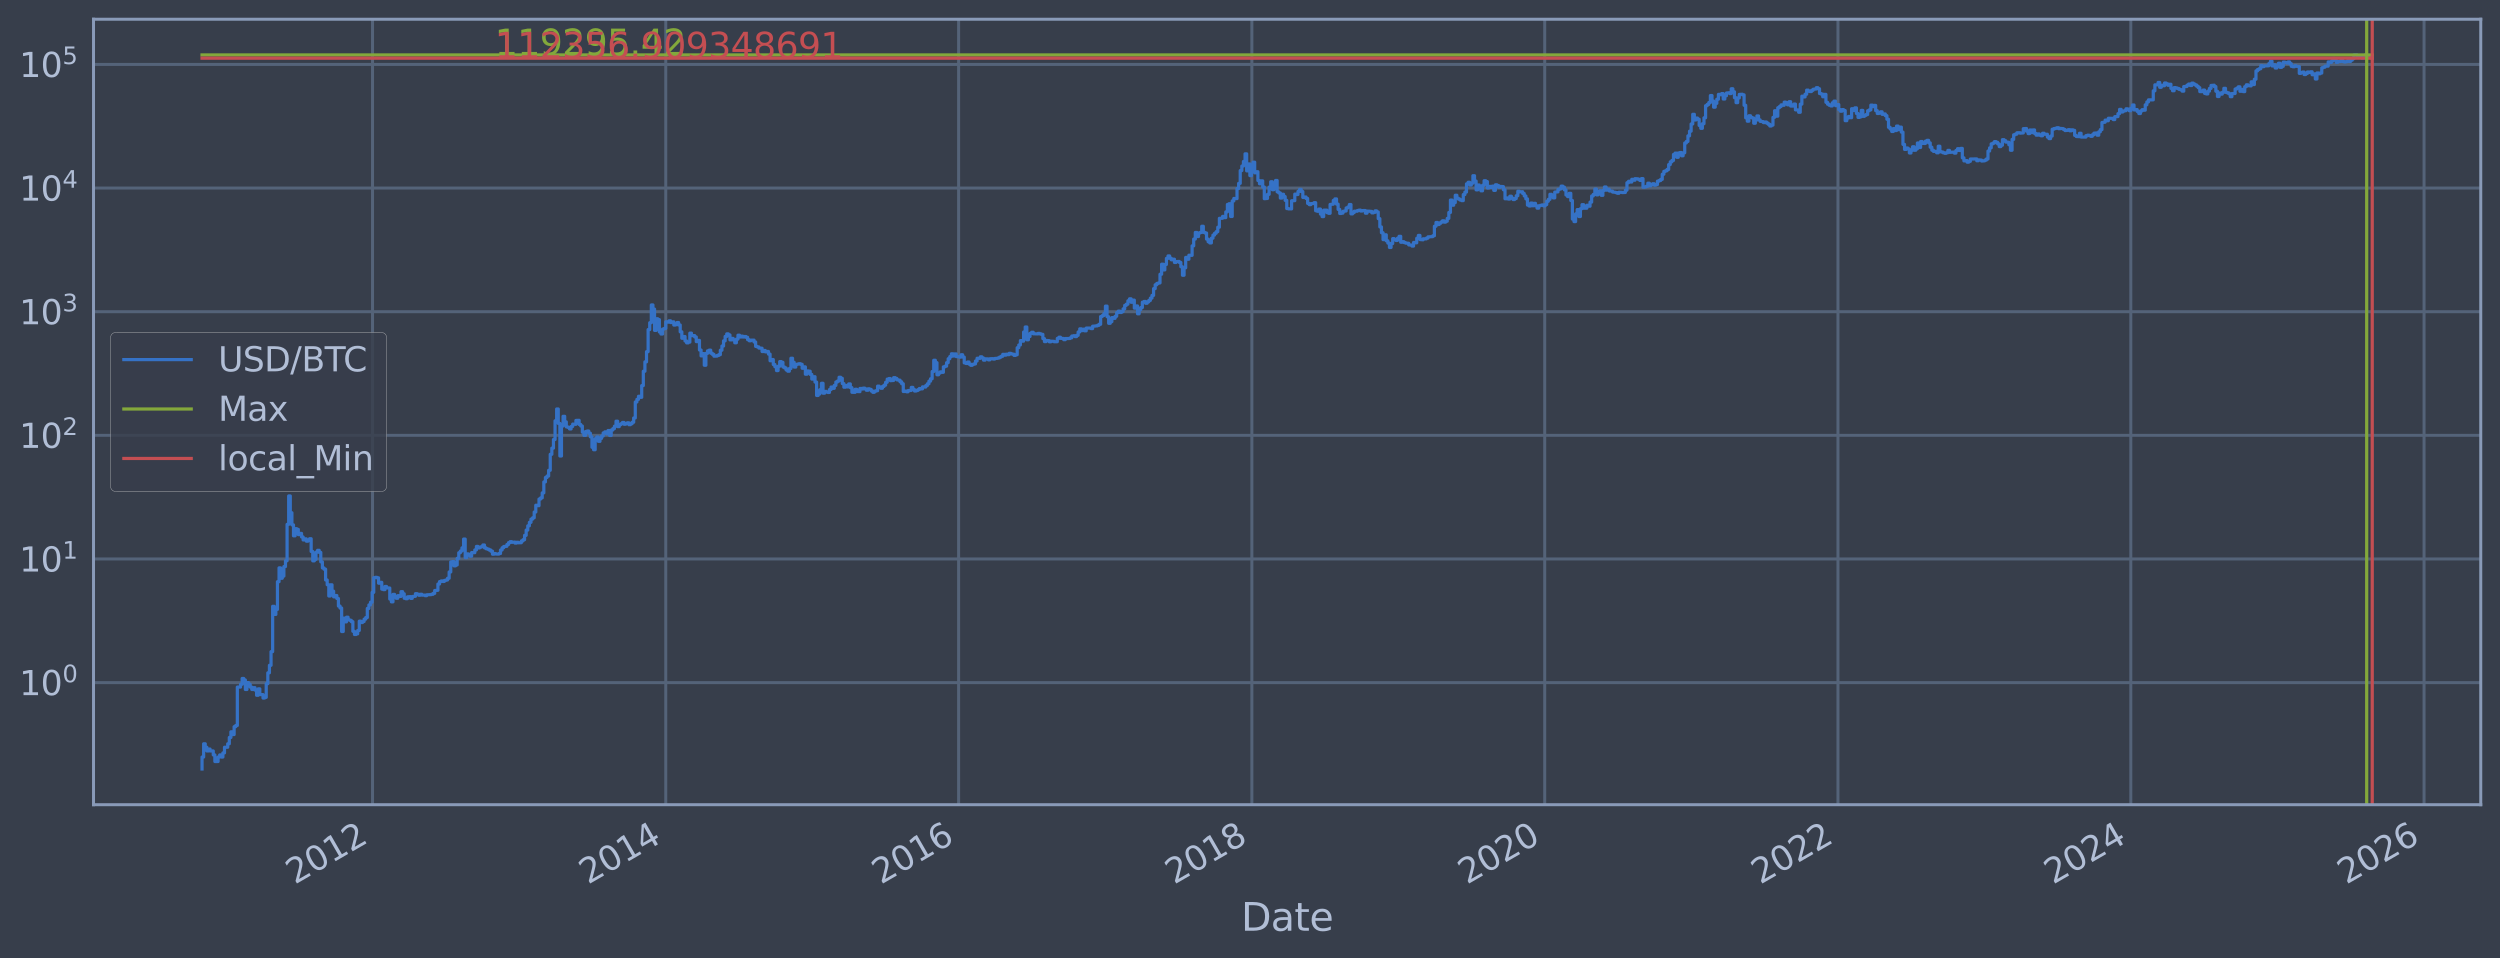 <?xml version="1.0" encoding="utf-8" standalone="no"?>
<!DOCTYPE svg PUBLIC "-//W3C//DTD SVG 1.1//EN"
  "http://www.w3.org/Graphics/SVG/1.1/DTD/svg11.dtd">
<svg xmlns:xlink="http://www.w3.org/1999/xlink" width="934.976pt" height="358.291pt" viewBox="0 0 934.976 358.291" xmlns="http://www.w3.org/2000/svg" version="1.1">
 <defs>
  <style type="text/css">*{stroke-linejoin: round; stroke-linecap: butt}</style>
 </defs>
 <g id="figure_1">
  <g id="patch_1">
   <path d="M 0 358.291 
L 934.976 358.291 
L 934.976 0 
L 0 0 
z
" style="fill: #373e4b"/>
  </g>
  <g id="axes_1">
   <g id="patch_2">
    <path d="M 34.976 300.96 
L 927.776 300.96 
L 927.776 7.2 
L 34.976 7.2 
z
" style="fill: #373e4b"/>
   </g>
   <g id="matplotlib.axis_1">
    <g id="xtick_1">
     <g id="line2d_1">
      <path d="M 139.32 300.96 
L 139.32 7.2 
" clip-path="url(#pcbb5253983)" style="fill: none; stroke: #546379; stroke-width: 1.12; stroke-linecap: square"/>
     </g>
     <g id="line2d_2"/>
     <g id="text_1">
      <!-- 2012 -->
      <g style="fill: #b1bed6" transform="translate(110.239 330.885) rotate(-30) scale(0.126 -0.126)">
       <defs>
        <path id="DejaVuSans-32" d="M 1228 531 
L 3431 531 
L 3431 0 
L 469 0 
L 469 531 
Q 828 903 1448 1529 
Q 2069 2156 2228 2338 
Q 2531 2678 2651 2914 
Q 2772 3150 2772 3378 
Q 2772 3750 2511 3984 
Q 2250 4219 1831 4219 
Q 1534 4219 1204 4116 
Q 875 4013 500 3803 
L 500 4441 
Q 881 4594 1212 4672 
Q 1544 4750 1819 4750 
Q 2544 4750 2975 4387 
Q 3406 4025 3406 3419 
Q 3406 3131 3298 2873 
Q 3191 2616 2906 2266 
Q 2828 2175 2409 1742 
Q 1991 1309 1228 531 
z
" transform="scale(0.016)"/>
        <path id="DejaVuSans-30" d="M 2034 4250 
Q 1547 4250 1301 3770 
Q 1056 3291 1056 2328 
Q 1056 1369 1301 889 
Q 1547 409 2034 409 
Q 2525 409 2770 889 
Q 3016 1369 3016 2328 
Q 3016 3291 2770 3770 
Q 2525 4250 2034 4250 
z
M 2034 4750 
Q 2819 4750 3233 4129 
Q 3647 3509 3647 2328 
Q 3647 1150 3233 529 
Q 2819 -91 2034 -91 
Q 1250 -91 836 529 
Q 422 1150 422 2328 
Q 422 3509 836 4129 
Q 1250 4750 2034 4750 
z
" transform="scale(0.016)"/>
        <path id="DejaVuSans-31" d="M 794 531 
L 1825 531 
L 1825 4091 
L 703 3866 
L 703 4441 
L 1819 4666 
L 2450 4666 
L 2450 531 
L 3481 531 
L 3481 0 
L 794 0 
L 794 531 
z
" transform="scale(0.016)"/>
       </defs>
       <use xlink:href="#DejaVuSans-32"/>
       <use xlink:href="#DejaVuSans-30" transform="translate(63.623 0)"/>
       <use xlink:href="#DejaVuSans-31" transform="translate(127.246 0)"/>
       <use xlink:href="#DejaVuSans-32" transform="translate(190.869 0)"/>
      </g>
     </g>
    </g>
    <g id="xtick_2">
     <g id="line2d_3">
      <path d="M 248.992 300.96 
L 248.992 7.2 
" clip-path="url(#pcbb5253983)" style="fill: none; stroke: #546379; stroke-width: 1.12; stroke-linecap: square"/>
     </g>
     <g id="line2d_4"/>
     <g id="text_2">
      <!-- 2014 -->
      <g style="fill: #b1bed6" transform="translate(219.911 330.885) rotate(-30) scale(0.126 -0.126)">
       <defs>
        <path id="DejaVuSans-34" d="M 2419 4116 
L 825 1625 
L 2419 1625 
L 2419 4116 
z
M 2253 4666 
L 3047 4666 
L 3047 1625 
L 3713 1625 
L 3713 1100 
L 3047 1100 
L 3047 0 
L 2419 0 
L 2419 1100 
L 313 1100 
L 313 1709 
L 2253 4666 
z
" transform="scale(0.016)"/>
       </defs>
       <use xlink:href="#DejaVuSans-32"/>
       <use xlink:href="#DejaVuSans-30" transform="translate(63.623 0)"/>
       <use xlink:href="#DejaVuSans-31" transform="translate(127.246 0)"/>
       <use xlink:href="#DejaVuSans-34" transform="translate(190.869 0)"/>
      </g>
     </g>
    </g>
    <g id="xtick_3">
     <g id="line2d_5">
      <path d="M 358.514 300.96 
L 358.514 7.2 
" clip-path="url(#pcbb5253983)" style="fill: none; stroke: #546379; stroke-width: 1.12; stroke-linecap: square"/>
     </g>
     <g id="line2d_6"/>
     <g id="text_3">
      <!-- 2016 -->
      <g style="fill: #b1bed6" transform="translate(329.433 330.885) rotate(-30) scale(0.126 -0.126)">
       <defs>
        <path id="DejaVuSans-36" d="M 2113 2584 
Q 1688 2584 1439 2293 
Q 1191 2003 1191 1497 
Q 1191 994 1439 701 
Q 1688 409 2113 409 
Q 2538 409 2786 701 
Q 3034 994 3034 1497 
Q 3034 2003 2786 2293 
Q 2538 2584 2113 2584 
z
M 3366 4563 
L 3366 3988 
Q 3128 4100 2886 4159 
Q 2644 4219 2406 4219 
Q 1781 4219 1451 3797 
Q 1122 3375 1075 2522 
Q 1259 2794 1537 2939 
Q 1816 3084 2150 3084 
Q 2853 3084 3261 2657 
Q 3669 2231 3669 1497 
Q 3669 778 3244 343 
Q 2819 -91 2113 -91 
Q 1303 -91 875 529 
Q 447 1150 447 2328 
Q 447 3434 972 4092 
Q 1497 4750 2381 4750 
Q 2619 4750 2861 4703 
Q 3103 4656 3366 4563 
z
" transform="scale(0.016)"/>
       </defs>
       <use xlink:href="#DejaVuSans-32"/>
       <use xlink:href="#DejaVuSans-30" transform="translate(63.623 0)"/>
       <use xlink:href="#DejaVuSans-31" transform="translate(127.246 0)"/>
       <use xlink:href="#DejaVuSans-36" transform="translate(190.869 0)"/>
      </g>
     </g>
    </g>
    <g id="xtick_4">
     <g id="line2d_7">
      <path d="M 468.185 300.96 
L 468.185 7.2 
" clip-path="url(#pcbb5253983)" style="fill: none; stroke: #546379; stroke-width: 1.12; stroke-linecap: square"/>
     </g>
     <g id="line2d_8"/>
     <g id="text_4">
      <!-- 2018 -->
      <g style="fill: #b1bed6" transform="translate(439.104 330.885) rotate(-30) scale(0.126 -0.126)">
       <defs>
        <path id="DejaVuSans-38" d="M 2034 2216 
Q 1584 2216 1326 1975 
Q 1069 1734 1069 1313 
Q 1069 891 1326 650 
Q 1584 409 2034 409 
Q 2484 409 2743 651 
Q 3003 894 3003 1313 
Q 3003 1734 2745 1975 
Q 2488 2216 2034 2216 
z
M 1403 2484 
Q 997 2584 770 2862 
Q 544 3141 544 3541 
Q 544 4100 942 4425 
Q 1341 4750 2034 4750 
Q 2731 4750 3128 4425 
Q 3525 4100 3525 3541 
Q 3525 3141 3298 2862 
Q 3072 2584 2669 2484 
Q 3125 2378 3379 2068 
Q 3634 1759 3634 1313 
Q 3634 634 3220 271 
Q 2806 -91 2034 -91 
Q 1263 -91 848 271 
Q 434 634 434 1313 
Q 434 1759 690 2068 
Q 947 2378 1403 2484 
z
M 1172 3481 
Q 1172 3119 1398 2916 
Q 1625 2713 2034 2713 
Q 2441 2713 2670 2916 
Q 2900 3119 2900 3481 
Q 2900 3844 2670 4047 
Q 2441 4250 2034 4250 
Q 1625 4250 1398 4047 
Q 1172 3844 1172 3481 
z
" transform="scale(0.016)"/>
       </defs>
       <use xlink:href="#DejaVuSans-32"/>
       <use xlink:href="#DejaVuSans-30" transform="translate(63.623 0)"/>
       <use xlink:href="#DejaVuSans-31" transform="translate(127.246 0)"/>
       <use xlink:href="#DejaVuSans-38" transform="translate(190.869 0)"/>
      </g>
     </g>
    </g>
    <g id="xtick_5">
     <g id="line2d_9">
      <path d="M 577.707 300.96 
L 577.707 7.2 
" clip-path="url(#pcbb5253983)" style="fill: none; stroke: #546379; stroke-width: 1.12; stroke-linecap: square"/>
     </g>
     <g id="line2d_10"/>
     <g id="text_5">
      <!-- 2020 -->
      <g style="fill: #b1bed6" transform="translate(548.626 330.885) rotate(-30) scale(0.126 -0.126)">
       <use xlink:href="#DejaVuSans-32"/>
       <use xlink:href="#DejaVuSans-30" transform="translate(63.623 0)"/>
       <use xlink:href="#DejaVuSans-32" transform="translate(127.246 0)"/>
       <use xlink:href="#DejaVuSans-30" transform="translate(190.869 0)"/>
      </g>
     </g>
    </g>
    <g id="xtick_6">
     <g id="line2d_11">
      <path d="M 687.379 300.96 
L 687.379 7.2 
" clip-path="url(#pcbb5253983)" style="fill: none; stroke: #546379; stroke-width: 1.12; stroke-linecap: square"/>
     </g>
     <g id="line2d_12"/>
     <g id="text_6">
      <!-- 2022 -->
      <g style="fill: #b1bed6" transform="translate(658.298 330.885) rotate(-30) scale(0.126 -0.126)">
       <use xlink:href="#DejaVuSans-32"/>
       <use xlink:href="#DejaVuSans-30" transform="translate(63.623 0)"/>
       <use xlink:href="#DejaVuSans-32" transform="translate(127.246 0)"/>
       <use xlink:href="#DejaVuSans-32" transform="translate(190.869 0)"/>
      </g>
     </g>
    </g>
    <g id="xtick_7">
     <g id="line2d_13">
      <path d="M 796.9 300.96 
L 796.9 7.2 
" clip-path="url(#pcbb5253983)" style="fill: none; stroke: #546379; stroke-width: 1.12; stroke-linecap: square"/>
     </g>
     <g id="line2d_14"/>
     <g id="text_7">
      <!-- 2024 -->
      <g style="fill: #b1bed6" transform="translate(767.819 330.885) rotate(-30) scale(0.126 -0.126)">
       <use xlink:href="#DejaVuSans-32"/>
       <use xlink:href="#DejaVuSans-30" transform="translate(63.623 0)"/>
       <use xlink:href="#DejaVuSans-32" transform="translate(127.246 0)"/>
       <use xlink:href="#DejaVuSans-34" transform="translate(190.869 0)"/>
      </g>
     </g>
    </g>
    <g id="xtick_8">
     <g id="line2d_15">
      <path d="M 906.572 300.96 
L 906.572 7.2 
" clip-path="url(#pcbb5253983)" style="fill: none; stroke: #546379; stroke-width: 1.12; stroke-linecap: square"/>
     </g>
     <g id="line2d_16"/>
     <g id="text_8">
      <!-- 2026 -->
      <g style="fill: #b1bed6" transform="translate(877.491 330.885) rotate(-30) scale(0.126 -0.126)">
       <use xlink:href="#DejaVuSans-32"/>
       <use xlink:href="#DejaVuSans-30" transform="translate(63.623 0)"/>
       <use xlink:href="#DejaVuSans-32" transform="translate(127.246 0)"/>
       <use xlink:href="#DejaVuSans-36" transform="translate(190.869 0)"/>
      </g>
     </g>
    </g>
    <g id="text_9">
     <!-- Date -->
     <g style="fill: #b1bed6" transform="translate(464.167 348.096) scale(0.144 -0.144)">
      <defs>
       <path id="DejaVuSans-44" d="M 1259 4147 
L 1259 519 
L 2022 519 
Q 2988 519 3436 956 
Q 3884 1394 3884 2338 
Q 3884 3275 3436 3711 
Q 2988 4147 2022 4147 
L 1259 4147 
z
M 628 4666 
L 1925 4666 
Q 3281 4666 3915 4102 
Q 4550 3538 4550 2338 
Q 4550 1131 3912 565 
Q 3275 0 1925 0 
L 628 0 
L 628 4666 
z
" transform="scale(0.016)"/>
       <path id="DejaVuSans-61" d="M 2194 1759 
Q 1497 1759 1228 1600 
Q 959 1441 959 1056 
Q 959 750 1161 570 
Q 1363 391 1709 391 
Q 2188 391 2477 730 
Q 2766 1069 2766 1631 
L 2766 1759 
L 2194 1759 
z
M 3341 1997 
L 3341 0 
L 2766 0 
L 2766 531 
Q 2569 213 2275 61 
Q 1981 -91 1556 -91 
Q 1019 -91 701 211 
Q 384 513 384 1019 
Q 384 1609 779 1909 
Q 1175 2209 1959 2209 
L 2766 2209 
L 2766 2266 
Q 2766 2663 2505 2880 
Q 2244 3097 1772 3097 
Q 1472 3097 1187 3025 
Q 903 2953 641 2809 
L 641 3341 
Q 956 3463 1253 3523 
Q 1550 3584 1831 3584 
Q 2591 3584 2966 3190 
Q 3341 2797 3341 1997 
z
" transform="scale(0.016)"/>
       <path id="DejaVuSans-74" d="M 1172 4494 
L 1172 3500 
L 2356 3500 
L 2356 3053 
L 1172 3053 
L 1172 1153 
Q 1172 725 1289 603 
Q 1406 481 1766 481 
L 2356 481 
L 2356 0 
L 1766 0 
Q 1100 0 847 248 
Q 594 497 594 1153 
L 594 3053 
L 172 3053 
L 172 3500 
L 594 3500 
L 594 4494 
L 1172 4494 
z
" transform="scale(0.016)"/>
       <path id="DejaVuSans-65" d="M 3597 1894 
L 3597 1613 
L 953 1613 
Q 991 1019 1311 708 
Q 1631 397 2203 397 
Q 2534 397 2845 478 
Q 3156 559 3463 722 
L 3463 178 
Q 3153 47 2828 -22 
Q 2503 -91 2169 -91 
Q 1331 -91 842 396 
Q 353 884 353 1716 
Q 353 2575 817 3079 
Q 1281 3584 2069 3584 
Q 2775 3584 3186 3129 
Q 3597 2675 3597 1894 
z
M 3022 2063 
Q 3016 2534 2758 2815 
Q 2500 3097 2075 3097 
Q 1594 3097 1305 2825 
Q 1016 2553 972 2059 
L 3022 2063 
z
" transform="scale(0.016)"/>
      </defs>
      <use xlink:href="#DejaVuSans-44"/>
      <use xlink:href="#DejaVuSans-61" transform="translate(77.002 0)"/>
      <use xlink:href="#DejaVuSans-74" transform="translate(138.281 0)"/>
      <use xlink:href="#DejaVuSans-65" transform="translate(177.49 0)"/>
     </g>
    </g>
   </g>
   <g id="matplotlib.axis_2">
    <g id="ytick_1">
     <g id="line2d_17">
      <path d="M 34.976 255.288 
L 927.776 255.288 
" clip-path="url(#pcbb5253983)" style="fill: none; stroke: #546379; stroke-width: 1.12; stroke-linecap: square"/>
     </g>
     <g id="line2d_18"/>
     <g id="text_10">
      <!-- $\mathdefault{10^{0}}$ -->
      <g style="fill: #b1bed6" transform="translate(7.2 260.075) scale(0.126 -0.126)">
       <use xlink:href="#DejaVuSans-31" transform="translate(0 0.766)"/>
       <use xlink:href="#DejaVuSans-30" transform="translate(63.623 0.766)"/>
       <use xlink:href="#DejaVuSans-30" transform="translate(128.203 39.047) scale(0.7)"/>
      </g>
     </g>
    </g>
    <g id="ytick_2">
     <g id="line2d_19">
      <path d="M 34.976 209.05 
L 927.776 209.05 
" clip-path="url(#pcbb5253983)" style="fill: none; stroke: #546379; stroke-width: 1.12; stroke-linecap: square"/>
     </g>
     <g id="line2d_20"/>
     <g id="text_11">
      <!-- $\mathdefault{10^{1}}$ -->
      <g style="fill: #b1bed6" transform="translate(7.2 213.837) scale(0.126 -0.126)">
       <use xlink:href="#DejaVuSans-31" transform="translate(0 0.684)"/>
       <use xlink:href="#DejaVuSans-30" transform="translate(63.623 0.684)"/>
       <use xlink:href="#DejaVuSans-31" transform="translate(128.203 38.966) scale(0.7)"/>
      </g>
     </g>
    </g>
    <g id="ytick_3">
     <g id="line2d_21">
      <path d="M 34.976 162.811 
L 927.776 162.811 
" clip-path="url(#pcbb5253983)" style="fill: none; stroke: #546379; stroke-width: 1.12; stroke-linecap: square"/>
     </g>
     <g id="line2d_22"/>
     <g id="text_12">
      <!-- $\mathdefault{10^{2}}$ -->
      <g style="fill: #b1bed6" transform="translate(7.2 167.598) scale(0.126 -0.126)">
       <use xlink:href="#DejaVuSans-31" transform="translate(0 0.766)"/>
       <use xlink:href="#DejaVuSans-30" transform="translate(63.623 0.766)"/>
       <use xlink:href="#DejaVuSans-32" transform="translate(128.203 39.047) scale(0.7)"/>
      </g>
     </g>
    </g>
    <g id="ytick_4">
     <g id="line2d_23">
      <path d="M 34.976 116.573 
L 927.776 116.573 
" clip-path="url(#pcbb5253983)" style="fill: none; stroke: #546379; stroke-width: 1.12; stroke-linecap: square"/>
     </g>
     <g id="line2d_24"/>
     <g id="text_13">
      <!-- $\mathdefault{10^{3}}$ -->
      <g style="fill: #b1bed6" transform="translate(7.2 121.36) scale(0.126 -0.126)">
       <defs>
        <path id="DejaVuSans-33" d="M 2597 2516 
Q 3050 2419 3304 2112 
Q 3559 1806 3559 1356 
Q 3559 666 3084 287 
Q 2609 -91 1734 -91 
Q 1441 -91 1130 -33 
Q 819 25 488 141 
L 488 750 
Q 750 597 1062 519 
Q 1375 441 1716 441 
Q 2309 441 2620 675 
Q 2931 909 2931 1356 
Q 2931 1769 2642 2001 
Q 2353 2234 1838 2234 
L 1294 2234 
L 1294 2753 
L 1863 2753 
Q 2328 2753 2575 2939 
Q 2822 3125 2822 3475 
Q 2822 3834 2567 4026 
Q 2313 4219 1838 4219 
Q 1578 4219 1281 4162 
Q 984 4106 628 3988 
L 628 4550 
Q 988 4650 1302 4700 
Q 1616 4750 1894 4750 
Q 2613 4750 3031 4423 
Q 3450 4097 3450 3541 
Q 3450 3153 3228 2886 
Q 3006 2619 2597 2516 
z
" transform="scale(0.016)"/>
       </defs>
       <use xlink:href="#DejaVuSans-31" transform="translate(0 0.766)"/>
       <use xlink:href="#DejaVuSans-30" transform="translate(63.623 0.766)"/>
       <use xlink:href="#DejaVuSans-33" transform="translate(128.203 39.047) scale(0.7)"/>
      </g>
     </g>
    </g>
    <g id="ytick_5">
     <g id="line2d_25">
      <path d="M 34.976 70.334 
L 927.776 70.334 
" clip-path="url(#pcbb5253983)" style="fill: none; stroke: #546379; stroke-width: 1.12; stroke-linecap: square"/>
     </g>
     <g id="line2d_26"/>
     <g id="text_14">
      <!-- $\mathdefault{10^{4}}$ -->
      <g style="fill: #b1bed6" transform="translate(7.2 75.121) scale(0.126 -0.126)">
       <use xlink:href="#DejaVuSans-31" transform="translate(0 0.684)"/>
       <use xlink:href="#DejaVuSans-30" transform="translate(63.623 0.684)"/>
       <use xlink:href="#DejaVuSans-34" transform="translate(128.203 38.966) scale(0.7)"/>
      </g>
     </g>
    </g>
    <g id="ytick_6">
     <g id="line2d_27">
      <path d="M 34.976 24.096 
L 927.776 24.096 
" clip-path="url(#pcbb5253983)" style="fill: none; stroke: #546379; stroke-width: 1.12; stroke-linecap: square"/>
     </g>
     <g id="line2d_28"/>
     <g id="text_15">
      <!-- $\mathdefault{10^{5}}$ -->
      <g style="fill: #b1bed6" transform="translate(7.2 28.883) scale(0.126 -0.126)">
       <defs>
        <path id="DejaVuSans-35" d="M 691 4666 
L 3169 4666 
L 3169 4134 
L 1269 4134 
L 1269 2991 
Q 1406 3038 1543 3061 
Q 1681 3084 1819 3084 
Q 2600 3084 3056 2656 
Q 3513 2228 3513 1497 
Q 3513 744 3044 326 
Q 2575 -91 1722 -91 
Q 1428 -91 1123 -41 
Q 819 9 494 109 
L 494 744 
Q 775 591 1075 516 
Q 1375 441 1709 441 
Q 2250 441 2565 725 
Q 2881 1009 2881 1497 
Q 2881 1984 2565 2268 
Q 2250 2553 1709 2553 
Q 1456 2553 1204 2497 
Q 953 2441 691 2322 
L 691 4666 
z
" transform="scale(0.016)"/>
       </defs>
       <use xlink:href="#DejaVuSans-31" transform="translate(0 0.684)"/>
       <use xlink:href="#DejaVuSans-30" transform="translate(63.623 0.684)"/>
       <use xlink:href="#DejaVuSans-35" transform="translate(128.203 38.966) scale(0.7)"/>
      </g>
     </g>
    </g>
    <g id="ytick_7">
     <g id="line2d_29"/>
    </g>
    <g id="ytick_8">
     <g id="line2d_30"/>
    </g>
    <g id="ytick_9">
     <g id="line2d_31"/>
    </g>
    <g id="ytick_10">
     <g id="line2d_32"/>
    </g>
    <g id="ytick_11">
     <g id="line2d_33"/>
    </g>
    <g id="ytick_12">
     <g id="line2d_34"/>
    </g>
    <g id="ytick_13">
     <g id="line2d_35"/>
    </g>
    <g id="ytick_14">
     <g id="line2d_36"/>
    </g>
    <g id="ytick_15">
     <g id="line2d_37"/>
    </g>
    <g id="ytick_16">
     <g id="line2d_38"/>
    </g>
    <g id="ytick_17">
     <g id="line2d_39"/>
    </g>
    <g id="ytick_18">
     <g id="line2d_40"/>
    </g>
    <g id="ytick_19">
     <g id="line2d_41"/>
    </g>
    <g id="ytick_20">
     <g id="line2d_42"/>
    </g>
    <g id="ytick_21">
     <g id="line2d_43"/>
    </g>
    <g id="ytick_22">
     <g id="line2d_44"/>
    </g>
    <g id="ytick_23">
     <g id="line2d_45"/>
    </g>
    <g id="ytick_24">
     <g id="line2d_46"/>
    </g>
    <g id="ytick_25">
     <g id="line2d_47"/>
    </g>
    <g id="ytick_26">
     <g id="line2d_48"/>
    </g>
    <g id="ytick_27">
     <g id="line2d_49"/>
    </g>
    <g id="ytick_28">
     <g id="line2d_50"/>
    </g>
    <g id="ytick_29">
     <g id="line2d_51"/>
    </g>
    <g id="ytick_30">
     <g id="line2d_52"/>
    </g>
    <g id="ytick_31">
     <g id="line2d_53"/>
    </g>
    <g id="ytick_32">
     <g id="line2d_54"/>
    </g>
    <g id="ytick_33">
     <g id="line2d_55"/>
    </g>
    <g id="ytick_34">
     <g id="line2d_56"/>
    </g>
    <g id="ytick_35">
     <g id="line2d_57"/>
    </g>
    <g id="ytick_36">
     <g id="line2d_58"/>
    </g>
    <g id="ytick_37">
     <g id="line2d_59"/>
    </g>
    <g id="ytick_38">
     <g id="line2d_60"/>
    </g>
    <g id="ytick_39">
     <g id="line2d_61"/>
    </g>
    <g id="ytick_40">
     <g id="line2d_62"/>
    </g>
    <g id="ytick_41">
     <g id="line2d_63"/>
    </g>
    <g id="ytick_42">
     <g id="line2d_64"/>
    </g>
    <g id="ytick_43">
     <g id="line2d_65"/>
    </g>
    <g id="ytick_44">
     <g id="line2d_66"/>
    </g>
    <g id="ytick_45">
     <g id="line2d_67"/>
    </g>
    <g id="ytick_46">
     <g id="line2d_68"/>
    </g>
    <g id="ytick_47">
     <g id="line2d_69"/>
    </g>
    <g id="ytick_48">
     <g id="line2d_70"/>
    </g>
    <g id="ytick_49">
     <g id="line2d_71"/>
    </g>
    <g id="ytick_50">
     <g id="line2d_72"/>
    </g>
    <g id="ytick_51">
     <g id="line2d_73"/>
    </g>
    <g id="ytick_52">
     <g id="line2d_74"/>
    </g>
    <g id="ytick_53">
     <g id="line2d_75"/>
    </g>
    <g id="ytick_54">
     <g id="line2d_76"/>
    </g>
    <g id="ytick_55">
     <g id="line2d_77"/>
    </g>
   </g>
   <g id="line2d_78">
    <path d="M 75.558 287.607 
L 75.558 283.126 
L 76.158 283.126 
L 76.158 278.169 
L 76.758 278.169 
L 76.758 279.465 
L 77.358 279.465 
L 77.358 280.851 
L 77.958 280.851 
L 77.958 280.146 
L 78.558 280.146 
L 78.558 280.851 
L 79.759 280.851 
L 79.759 282.339 
L 80.359 282.339 
L 80.359 284.801 
L 81.559 284.801 
L 81.559 283.126 
L 82.159 283.126 
L 82.159 282.339 
L 82.759 282.339 
L 82.759 283.126 
L 83.359 283.126 
L 83.359 281.581 
L 83.959 281.581 
L 83.959 279.465 
L 85.16 279.465 
L 85.16 278.169 
L 85.76 278.169 
L 85.76 275.804 
L 86.36 275.804 
L 86.36 273.688 
L 86.96 273.688 
L 86.96 274.718 
L 87.56 274.718 
L 87.56 271.774 
L 88.16 271.774 
L 88.16 271.323 
L 88.76 271.323 
L 88.76 256.962 
L 89.961 256.962 
L 89.961 255.9 
L 90.561 255.9 
L 90.561 253.743 
L 91.161 253.743 
L 91.161 254.308 
L 91.761 254.308 
L 91.761 257.855 
L 92.361 257.855 
L 92.361 255.288 
L 92.961 255.288 
L 92.961 255.9 
L 93.561 255.9 
L 93.561 256.962 
L 94.161 256.962 
L 94.161 257.855 
L 94.762 257.855 
L 94.762 257.182 
L 95.362 257.182 
L 95.362 258.085 
L 95.962 258.085 
L 95.962 260.022 
L 96.562 260.022 
L 96.562 257.628 
L 97.162 257.628 
L 97.162 259.769 
L 98.362 259.769 
L 98.362 261.065 
L 98.962 261.065 
L 98.962 260.799 
L 99.563 260.799 
L 99.563 255.694 
L 100.163 255.694 
L 100.163 251.627 
L 100.763 251.627 
L 100.763 248.82 
L 101.363 248.82 
L 101.363 243.709 
L 101.963 243.709 
L 101.963 226.759 
L 102.563 226.759 
L 102.563 229.79 
L 103.163 229.79 
L 103.163 227.907 
L 103.763 227.907 
L 103.763 217.546 
L 104.364 217.546 
L 104.364 212.384 
L 104.964 212.384 
L 104.964 216.269 
L 105.564 216.269 
L 105.564 215.452 
L 106.164 215.452 
L 106.164 211.892 
L 106.764 211.892 
L 106.764 209.723 
L 107.364 209.723 
L 107.364 196.108 
L 107.964 196.108 
L 107.964 185.48 
L 108.564 185.48 
L 108.564 191.756 
L 109.164 191.756 
L 109.164 196.298 
L 109.765 196.298 
L 109.765 200.392 
L 110.365 200.392 
L 110.365 197.72 
L 110.965 197.72 
L 110.965 197.985 
L 111.565 197.985 
L 111.565 199.94 
L 112.165 199.94 
L 112.165 199.486 
L 112.765 199.486 
L 112.765 200.814 
L 113.365 200.814 
L 113.365 201.937 
L 113.965 201.937 
L 113.965 201.533 
L 114.566 201.533 
L 114.566 202.393 
L 115.166 202.393 
L 115.166 202.15 
L 115.766 202.15 
L 115.766 201.478 
L 116.366 201.478 
L 116.366 206.243 
L 116.966 206.243 
L 116.966 209.744 
L 117.566 209.744 
L 117.566 209.191 
L 118.166 209.191 
L 118.166 206.489 
L 118.766 206.489 
L 118.766 205.811 
L 119.366 205.811 
L 119.366 206.595 
L 119.967 206.595 
L 119.967 210.122 
L 120.567 210.122 
L 120.567 212.408 
L 121.167 212.408 
L 121.167 212.864 
L 121.767 212.864 
L 121.767 216.913 
L 122.367 216.913 
L 122.367 218.681 
L 122.967 218.681 
L 122.967 222.889 
L 123.567 222.889 
L 123.567 218.714 
L 124.167 218.714 
L 124.167 221.091 
L 124.768 221.091 
L 124.768 223.211 
L 125.368 223.211 
L 125.368 222.729 
L 125.968 222.729 
L 125.968 223.83 
L 126.568 223.83 
L 126.568 226.662 
L 127.168 226.662 
L 127.168 227.4 
L 127.768 227.4 
L 127.768 236.178 
L 128.368 236.178 
L 128.368 231.191 
L 128.968 231.191 
L 128.968 232.568 
L 129.568 232.568 
L 129.568 230.832 
L 130.169 230.832 
L 130.169 231.806 
L 130.769 231.806 
L 130.769 231.993 
L 131.369 231.993 
L 131.369 232.503 
L 131.969 232.503 
L 131.969 236.1 
L 132.569 236.1 
L 132.569 237.294 
L 133.169 237.294 
L 133.169 237.049 
L 133.769 237.049 
L 133.769 235.794 
L 134.369 235.794 
L 134.369 232.311 
L 134.97 232.311 
L 134.97 232.829 
L 135.57 232.829 
L 135.57 232.439 
L 136.17 232.439 
L 136.17 231.558 
L 136.77 231.558 
L 136.77 230.951 
L 137.37 230.951 
L 137.37 227.55 
L 137.97 227.55 
L 137.97 226.232 
L 138.57 226.232 
L 138.57 225.219 
L 139.17 225.219 
L 139.17 221.535 
L 139.77 221.535 
L 139.77 216.041 
L 140.371 216.041 
L 140.371 215.927 
L 140.971 215.927 
L 140.971 216.098 
L 141.571 216.098 
L 141.571 218.106 
L 142.171 218.106 
L 142.171 217.793 
L 142.771 217.793 
L 142.771 220.337 
L 143.371 220.337 
L 143.371 220.514 
L 143.971 220.514 
L 143.971 219.341 
L 144.571 219.341 
L 144.571 219.85 
L 145.772 219.919 
L 145.772 224.041 
L 146.372 224.041 
L 146.372 225.084 
L 146.972 225.084 
L 146.972 222.297 
L 147.572 222.297 
L 147.572 223.049 
L 148.172 223.049 
L 148.172 223.747 
L 148.772 223.747 
L 148.772 222.769 
L 149.372 222.769 
L 149.372 223.049 
L 149.973 223.049 
L 149.973 221.275 
L 150.573 221.275 
L 150.573 222.066 
L 151.173 222.066 
L 151.173 223.747 
L 151.773 223.747 
L 151.773 223.914 
L 152.373 223.914 
L 152.373 223.211 
L 153.573 223.13 
L 153.573 223.788 
L 154.173 223.788 
L 154.173 223.09 
L 155.374 223.009 
L 155.374 222.027 
L 155.974 222.027 
L 155.974 222.22 
L 156.574 222.22 
L 156.574 222.61 
L 157.174 222.61 
L 157.174 222.258 
L 157.774 222.258 
L 157.774 222.571 
L 158.974 222.571 
L 158.974 222.769 
L 159.574 222.769 
L 159.574 222.453 
L 161.375 222.375 
L 161.375 222.258 
L 161.975 222.258 
L 161.975 221.913 
L 162.575 221.913 
L 162.575 220.837 
L 163.775 220.765 
L 163.775 218.424 
L 164.375 218.424 
L 164.375 217.516 
L 164.975 217.516 
L 164.975 217.272 
L 165.576 217.272 
L 165.576 217.454 
L 166.176 217.454 
L 166.176 217.062 
L 166.776 217.062 
L 166.776 216.913 
L 167.376 216.913 
L 167.376 216.269 
L 167.976 216.269 
L 167.976 213.911 
L 168.576 213.911 
L 168.576 210.143 
L 169.176 210.143 
L 169.176 210.016 
L 169.776 210.016 
L 169.776 211.617 
L 170.377 211.617 
L 170.377 211.277 
L 170.977 211.277 
L 170.977 208.81 
L 171.577 208.81 
L 171.577 206.72 
L 172.177 206.72 
L 172.177 206.069 
L 172.777 206.069 
L 172.777 204.892 
L 173.377 204.892 
L 173.377 201.616 
L 173.977 201.616 
L 173.977 208.534 
L 174.577 208.534 
L 174.577 207.154 
L 175.177 207.154 
L 175.177 207.301 
L 175.778 207.301 
L 175.778 208.032 
L 176.378 208.032 
L 176.378 206.649 
L 177.578 206.702 
L 177.578 205.658 
L 178.178 205.658 
L 178.178 204.361 
L 178.778 204.361 
L 178.778 204.925 
L 179.378 204.925 
L 179.378 204.633 
L 179.978 204.633 
L 179.978 204.44 
L 180.579 204.44 
L 180.579 203.827 
L 181.179 203.827 
L 181.179 204.892 
L 181.779 204.892 
L 181.779 205.222 
L 182.379 205.222 
L 182.379 205.422 
L 182.979 205.422 
L 182.979 205.726 
L 183.579 205.726 
L 183.579 206.138 
L 184.179 206.138 
L 184.179 207.264 
L 184.779 207.264 
L 184.779 207.026 
L 185.379 207.026 
L 185.379 207.19 
L 186.58 207.227 
L 186.58 207.008 
L 187.18 207.008 
L 187.18 205.692 
L 187.78 205.692 
L 187.78 204.86 
L 188.38 204.86 
L 188.38 204.377 
L 189.58 204.313 
L 189.58 203.642 
L 190.18 203.642 
L 190.18 202.949 
L 190.781 202.949 
L 190.781 202.582 
L 191.381 202.582 
L 191.381 202.831 
L 192.581 202.728 
L 192.581 203.098 
L 193.181 203.098 
L 193.181 202.801 
L 193.781 202.801 
L 193.781 202.993 
L 194.981 202.964 
L 194.981 202.307 
L 195.582 202.307 
L 195.582 201.853 
L 196.182 201.853 
L 196.182 200.21 
L 196.782 200.21 
L 196.782 198.241 
L 197.382 198.241 
L 197.382 196.653 
L 197.982 196.653 
L 197.982 195.352 
L 198.582 195.352 
L 198.582 194.151 
L 199.182 194.151 
L 199.182 193.65 
L 199.782 193.65 
L 199.782 191.494 
L 200.382 191.494 
L 200.382 188.956 
L 200.983 188.956 
L 200.983 189.119 
L 201.583 189.119 
L 201.583 186.643 
L 202.183 186.643 
L 202.183 186.201 
L 202.783 186.201 
L 202.783 184.328 
L 203.383 184.328 
L 203.383 180.231 
L 203.983 180.231 
L 203.983 178.58 
L 204.583 178.58 
L 204.583 178.033 
L 205.183 178.033 
L 205.183 175.896 
L 205.784 175.896 
L 205.784 169.902 
L 206.384 169.902 
L 206.384 167.598 
L 206.984 167.598 
L 206.984 164.377 
L 207.584 164.377 
L 207.584 157.389 
L 208.184 157.389 
L 208.184 152.963 
L 208.784 152.963 
L 208.784 158.346 
L 209.384 158.346 
L 209.384 170.526 
L 209.984 170.526 
L 209.984 159.331 
L 210.584 159.331 
L 210.584 155.699 
L 211.185 155.699 
L 211.185 157.776 
L 211.785 157.776 
L 211.785 159.658 
L 212.385 159.658 
L 212.385 159.834 
L 212.985 159.834 
L 212.985 160.412 
L 213.585 160.412 
L 213.585 159.489 
L 214.185 159.489 
L 214.185 158.602 
L 215.385 158.703 
L 215.385 157.237 
L 216.586 157.19 
L 216.586 158.749 
L 217.186 158.749 
L 217.186 159.323 
L 217.786 159.323 
L 217.786 161.622 
L 218.386 161.622 
L 218.386 162.815 
L 218.986 162.815 
L 218.986 161.379 
L 219.586 161.379 
L 219.586 161.201 
L 220.186 161.201 
L 220.186 162.023 
L 220.786 162.023 
L 220.786 163.371 
L 221.387 163.371 
L 221.387 167.282 
L 221.987 167.282 
L 221.987 168.193 
L 222.587 168.193 
L 222.587 164.056 
L 223.187 164.056 
L 223.187 163.412 
L 223.787 163.412 
L 223.787 165.063 
L 224.387 165.063 
L 224.387 163.945 
L 224.987 163.945 
L 224.987 163.074 
L 225.587 163.074 
L 225.587 161.904 
L 226.188 161.904 
L 226.188 161.505 
L 226.788 161.505 
L 226.788 162.257 
L 227.388 162.257 
L 227.388 161.016 
L 227.988 161.016 
L 227.988 162.869 
L 228.588 162.869 
L 228.588 160.819 
L 229.188 160.819 
L 229.188 160.307 
L 229.788 160.307 
L 229.788 159.402 
L 230.388 159.402 
L 230.388 157.529 
L 230.989 157.529 
L 230.989 159.554 
L 231.589 159.554 
L 231.589 158.815 
L 232.189 158.815 
L 232.189 158.483 
L 232.789 158.483 
L 232.789 157.992 
L 233.389 157.992 
L 233.389 158.665 
L 233.989 158.665 
L 233.989 158.386 
L 234.589 158.386 
L 234.589 158.13 
L 235.189 158.13 
L 235.189 158.828 
L 235.789 158.828 
L 235.789 158.472 
L 236.39 158.472 
L 236.39 157.918 
L 236.99 157.918 
L 236.99 156.316 
L 237.59 156.316 
L 237.59 150.336 
L 238.19 150.336 
L 238.19 149.366 
L 238.79 149.366 
L 238.79 148.211 
L 239.39 148.211 
L 239.39 148.593 
L 239.99 148.593 
L 239.99 144.204 
L 240.59 144.204 
L 240.59 138.836 
L 241.191 138.836 
L 241.191 135.327 
L 241.791 135.327 
L 241.791 131.522 
L 242.391 131.522 
L 242.391 123.26 
L 242.991 123.26 
L 242.991 120.691 
L 243.591 120.691 
L 243.591 114.048 
L 244.191 114.048 
L 244.191 115.589 
L 244.791 115.589 
L 244.791 123.566 
L 245.391 123.566 
L 245.391 119.211 
L 245.991 119.211 
L 245.991 119.532 
L 246.592 119.532 
L 246.592 124.161 
L 247.192 124.161 
L 247.192 124.917 
L 247.792 124.917 
L 247.792 123.059 
L 248.392 123.059 
L 248.392 122.837 
L 248.992 122.837 
L 248.992 120.345 
L 249.592 120.345 
L 249.592 120.477 
L 250.192 120.477 
L 250.192 119.977 
L 250.792 119.977 
L 250.792 120.628 
L 251.393 120.628 
L 251.393 120.367 
L 251.993 120.367 
L 251.993 121.561 
L 252.593 121.561 
L 252.593 121.418 
L 253.193 121.418 
L 253.193 120.629 
L 253.793 120.629 
L 253.793 121.536 
L 254.393 121.536 
L 254.393 124.101 
L 254.993 124.101 
L 254.993 126.499 
L 255.593 126.499 
L 255.593 125.852 
L 256.193 125.852 
L 256.193 127.529 
L 256.794 127.529 
L 256.794 128.233 
L 257.394 128.233 
L 257.394 127.95 
L 257.994 127.95 
L 257.994 124.594 
L 258.594 124.594 
L 258.594 125.538 
L 259.794 125.503 
L 259.794 126.02 
L 260.394 126.02 
L 260.394 127.759 
L 260.994 127.759 
L 260.994 127.312 
L 261.595 127.312 
L 261.595 130.897 
L 262.195 130.897 
L 262.195 133.099 
L 262.795 133.099 
L 262.795 132.254 
L 263.395 132.254 
L 263.395 136.593 
L 263.995 136.593 
L 263.995 132.182 
L 264.595 132.182 
L 264.595 131.223 
L 265.195 131.223 
L 265.195 130.958 
L 265.795 130.958 
L 265.795 132.102 
L 266.395 132.102 
L 266.395 132.517 
L 266.996 132.517 
L 266.996 133.208 
L 268.196 133.168 
L 268.196 132.947 
L 268.796 132.947 
L 268.796 132.647 
L 269.396 132.647 
L 269.396 130.975 
L 269.996 130.975 
L 269.996 129.401 
L 270.596 129.401 
L 270.596 127.477 
L 271.196 127.477 
L 271.196 125.828 
L 271.797 125.828 
L 271.797 124.872 
L 272.397 124.872 
L 272.397 125.26 
L 272.997 125.26 
L 272.997 127.115 
L 273.597 127.115 
L 273.597 126.565 
L 274.197 126.565 
L 274.197 127.135 
L 274.797 127.135 
L 274.797 128.189 
L 275.397 128.189 
L 275.397 126.831 
L 275.997 126.831 
L 275.997 125.367 
L 276.598 125.367 
L 276.598 126.032 
L 277.198 126.032 
L 277.198 125.724 
L 277.798 125.724 
L 277.798 126.041 
L 278.398 126.041 
L 278.398 125.851 
L 278.998 125.851 
L 278.998 126.158 
L 279.598 126.158 
L 279.598 127.043 
L 280.198 127.043 
L 280.198 127.441 
L 280.798 127.441 
L 280.798 127.219 
L 281.999 127.203 
L 281.999 127.895 
L 282.599 127.895 
L 282.599 129.555 
L 283.199 129.555 
L 283.199 129.75 
L 283.799 129.75 
L 283.799 130.172 
L 284.999 130.228 
L 284.999 131.464 
L 285.599 131.464 
L 285.599 131.066 
L 286.199 131.066 
L 286.199 131.592 
L 286.8 131.592 
L 286.8 131.441 
L 287.4 131.441 
L 287.4 132.434 
L 288 132.434 
L 288 134.915 
L 288.6 134.915 
L 288.6 134.468 
L 289.2 134.468 
L 289.2 136.329 
L 289.8 136.329 
L 289.8 137.15 
L 290.4 137.15 
L 290.4 138.59 
L 291 138.59 
L 291 136.98 
L 291.6 136.98 
L 291.6 135.233 
L 292.201 135.233 
L 292.201 135.51 
L 292.801 135.51 
L 292.801 137.245 
L 293.401 137.245 
L 293.401 137.603 
L 294.001 137.603 
L 294.001 138.367 
L 294.601 138.367 
L 294.601 138.822 
L 295.201 138.822 
L 295.201 137.831 
L 295.801 137.831 
L 295.801 133.984 
L 296.401 133.984 
L 296.401 135.488 
L 297.002 135.488 
L 297.002 137.286 
L 297.602 137.286 
L 297.602 136.291 
L 298.202 136.291 
L 298.202 136.163 
L 298.802 136.163 
L 298.802 136.023 
L 299.402 136.023 
L 299.402 136.266 
L 300.002 136.266 
L 300.002 137.724 
L 300.602 137.724 
L 300.602 137.212 
L 301.202 137.212 
L 301.202 139.945 
L 301.802 139.945 
L 301.802 138.716 
L 302.403 138.716 
L 302.403 138.839 
L 303.003 138.839 
L 303.003 140.027 
L 303.603 140.027 
L 303.603 141.773 
L 304.203 141.773 
L 304.203 140.885 
L 304.803 140.885 
L 304.803 142.889 
L 305.403 142.889 
L 305.403 147.892 
L 306.003 147.892 
L 306.003 147.346 
L 306.603 147.346 
L 306.603 145.764 
L 307.204 145.764 
L 307.204 143.353 
L 307.804 143.353 
L 307.804 147.047 
L 308.404 147.047 
L 308.404 146.375 
L 309.004 146.375 
L 309.004 146.622 
L 309.604 146.622 
L 309.604 146.766 
L 310.204 146.766 
L 310.204 145.696 
L 310.804 145.696 
L 310.804 144.753 
L 311.404 144.753 
L 311.404 145.236 
L 312.004 145.236 
L 312.004 144.132 
L 312.605 144.132 
L 312.605 142.861 
L 313.205 142.861 
L 313.205 142.497 
L 313.805 142.497 
L 313.805 141.094 
L 314.405 141.094 
L 314.405 141.48 
L 315.005 141.48 
L 315.005 143.462 
L 315.605 143.462 
L 315.605 144.817 
L 316.205 144.817 
L 316.205 144.175 
L 316.805 144.175 
L 316.805 144.695 
L 317.406 144.695 
L 317.406 143.583 
L 318.006 143.583 
L 318.006 144.981 
L 318.606 144.981 
L 318.606 146.705 
L 319.806 146.738 
L 319.806 145.581 
L 320.406 145.581 
L 320.406 146.412 
L 321.606 146.471 
L 321.606 145.275 
L 322.207 145.275 
L 322.207 145.47 
L 322.807 145.47 
L 322.807 145.151 
L 323.407 145.151 
L 323.407 145.452 
L 324.007 145.452 
L 324.007 145.963 
L 324.607 145.963 
L 324.607 145.419 
L 325.207 145.419 
L 325.207 145.627 
L 325.807 145.627 
L 325.807 146.231 
L 326.407 146.231 
L 326.407 146.717 
L 327.007 146.717 
L 327.007 146.291 
L 327.608 146.291 
L 327.608 146.12 
L 328.208 146.12 
L 328.208 144.413 
L 328.808 144.413 
L 328.808 144.837 
L 329.408 144.837 
L 329.408 145.214 
L 330.008 145.214 
L 330.008 144.526 
L 330.608 144.526 
L 330.608 144.038 
L 331.208 144.038 
L 331.208 142.975 
L 331.808 142.975 
L 331.808 141.785 
L 332.409 141.785 
L 332.409 141.575 
L 333.009 141.575 
L 333.009 142.37 
L 334.209 142.281 
L 334.209 141.236 
L 334.809 141.236 
L 334.809 141.538 
L 335.409 141.538 
L 335.409 142.055 
L 336.009 142.055 
L 336.009 142.184 
L 336.609 142.184 
L 336.609 142.793 
L 337.209 142.793 
L 337.209 143.513 
L 337.81 143.513 
L 337.81 146.415 
L 338.41 146.415 
L 338.41 146.248 
L 339.01 146.248 
L 339.01 146.517 
L 339.61 146.517 
L 339.61 146.064 
L 340.81 146.022 
L 340.81 144.881 
L 341.41 144.881 
L 341.41 145.677 
L 342.01 145.677 
L 342.01 146.232 
L 342.611 146.232 
L 342.611 146.071 
L 343.211 146.071 
L 343.211 145.739 
L 343.811 145.739 
L 343.811 145.303 
L 344.411 145.303 
L 344.411 145.418 
L 345.011 145.418 
L 345.011 144.67 
L 346.211 144.758 
L 346.211 144.214 
L 346.811 144.214 
L 346.811 143.543 
L 347.411 143.543 
L 347.411 142.545 
L 348.012 142.545 
L 348.012 141.661 
L 348.612 141.661 
L 348.612 138.947 
L 349.212 138.947 
L 349.212 134.748 
L 349.812 134.748 
L 349.812 135.635 
L 350.412 135.635 
L 350.412 140.157 
L 351.012 140.157 
L 351.012 139.518 
L 351.612 139.518 
L 351.612 139.087 
L 352.212 139.087 
L 352.212 139.237 
L 352.813 139.237 
L 352.813 137.2 
L 353.413 137.2 
L 353.413 136.945 
L 354.013 136.945 
L 354.013 135.639 
L 354.613 135.639 
L 354.613 134.162 
L 355.213 134.162 
L 355.213 133.363 
L 355.813 133.363 
L 355.813 132.316 
L 356.413 132.316 
L 356.413 133.134 
L 357.013 133.134 
L 357.013 132.364 
L 357.614 132.364 
L 357.614 133.37 
L 358.814 133.392 
L 358.814 133.555 
L 359.414 133.555 
L 359.414 132.678 
L 360.014 132.678 
L 360.014 133.541 
L 360.614 133.541 
L 360.614 135.715 
L 361.214 135.715 
L 361.214 135.924 
L 361.814 135.924 
L 361.814 135.396 
L 362.414 135.396 
L 362.414 136.183 
L 363.015 136.183 
L 363.015 136.622 
L 363.615 136.622 
L 363.615 136.269 
L 364.215 136.269 
L 364.215 136.108 
L 364.815 136.108 
L 364.815 135.012 
L 365.415 135.012 
L 365.415 133.994 
L 366.615 134.029 
L 366.615 133.446 
L 367.215 133.446 
L 367.215 133.874 
L 367.816 133.874 
L 367.816 134.689 
L 368.416 134.689 
L 368.416 134.185 
L 369.616 134.234 
L 369.616 134.577 
L 370.216 134.577 
L 370.216 134.166 
L 371.416 134.139 
L 371.416 134.295 
L 372.016 134.295 
L 372.016 134.064 
L 373.217 133.995 
L 373.217 133.868 
L 373.817 133.868 
L 373.817 133.546 
L 374.417 133.546 
L 374.417 133.244 
L 375.017 133.244 
L 375.017 132.522 
L 375.617 132.522 
L 375.617 132.819 
L 376.217 132.819 
L 376.217 132.474 
L 376.817 132.474 
L 376.817 132.636 
L 377.417 132.636 
L 377.417 132.137 
L 378.018 132.137 
L 378.018 132.349 
L 378.618 132.349 
L 378.618 132.471 
L 379.218 132.471 
L 379.218 132.913 
L 379.818 132.913 
L 379.818 132.666 
L 380.418 132.666 
L 380.418 130.043 
L 381.018 130.043 
L 381.018 129.021 
L 381.618 129.021 
L 381.618 127.383 
L 382.218 127.383 
L 382.218 127.582 
L 382.818 127.582 
L 382.818 124.164 
L 383.419 124.164 
L 383.419 122.297 
L 384.019 122.297 
L 384.019 127.073 
L 384.619 127.073 
L 384.619 125.845 
L 385.219 125.845 
L 385.219 124.676 
L 385.819 124.676 
L 385.819 124.259 
L 386.419 124.259 
L 386.419 124.826 
L 388.22 124.876 
L 388.22 124.69 
L 388.82 124.69 
L 388.82 124.872 
L 389.42 124.872 
L 389.42 125.053 
L 390.02 125.053 
L 390.02 126.645 
L 390.62 126.645 
L 390.62 127.765 
L 391.22 127.765 
L 391.22 127.34 
L 392.42 127.396 
L 392.42 127.828 
L 393.02 127.828 
L 393.02 127.607 
L 394.221 127.659 
L 394.221 127.808 
L 395.421 127.79 
L 395.421 126.559 
L 396.021 126.559 
L 396.021 126.119 
L 396.621 126.119 
L 396.621 126.532 
L 397.821 126.587 
L 397.821 127.03 
L 398.422 127.03 
L 398.422 126.605 
L 400.222 126.592 
L 400.222 126.352 
L 400.822 126.352 
L 400.822 125.687 
L 401.422 125.687 
L 401.422 125.567 
L 402.022 125.567 
L 402.022 125.886 
L 402.622 125.886 
L 402.622 125.412 
L 403.223 125.412 
L 403.223 124.143 
L 403.823 124.143 
L 403.823 122.986 
L 404.423 122.986 
L 404.423 123.635 
L 405.023 123.635 
L 405.023 123.128 
L 405.623 123.128 
L 405.623 123.724 
L 406.223 123.724 
L 406.223 122.705 
L 408.023 122.699 
L 408.023 122.892 
L 408.624 122.892 
L 408.624 122.005 
L 409.824 121.913 
L 409.824 121.868 
L 410.424 121.868 
L 410.424 121.668 
L 411.024 121.668 
L 411.024 121.28 
L 411.624 121.28 
L 411.624 118.38 
L 412.224 118.38 
L 412.224 118.023 
L 412.824 118.023 
L 412.824 117.291 
L 413.425 117.291 
L 413.425 114.492 
L 414.025 114.492 
L 414.025 118.456 
L 414.625 118.456 
L 414.625 120.915 
L 415.225 120.915 
L 415.225 120.301 
L 415.825 120.301 
L 415.825 118.786 
L 416.425 118.786 
L 416.425 119.058 
L 417.025 119.058 
L 417.025 118.277 
L 417.625 118.277 
L 417.625 116.908 
L 418.225 116.908 
L 418.225 116.351 
L 418.826 116.351 
L 418.826 116.869 
L 419.426 116.869 
L 419.426 116.549 
L 420.026 116.549 
L 420.026 115.506 
L 420.626 115.506 
L 420.626 114.207 
L 421.226 114.207 
L 421.226 113.76 
L 421.826 113.76 
L 421.826 112.498 
L 422.426 112.498 
L 422.426 111.756 
L 423.026 111.756 
L 423.026 113.044 
L 423.627 113.044 
L 423.627 112.241 
L 424.227 112.241 
L 424.227 115.246 
L 424.827 115.246 
L 424.827 114.423 
L 425.427 114.423 
L 425.427 117.355 
L 426.027 117.355 
L 426.027 115.789 
L 426.627 115.789 
L 426.627 115.027 
L 427.227 115.027 
L 427.227 113.017 
L 427.827 113.017 
L 427.827 112.745 
L 428.427 112.745 
L 428.427 113.414 
L 429.028 113.414 
L 429.028 112.891 
L 429.628 112.891 
L 429.628 112.363 
L 430.228 112.363 
L 430.228 111.49 
L 430.828 111.49 
L 430.828 110.475 
L 431.428 110.475 
L 431.428 107.938 
L 432.028 107.938 
L 432.028 106.503 
L 432.628 106.503 
L 432.628 106.001 
L 433.228 106.001 
L 433.228 105.811 
L 433.829 105.811 
L 433.829 102.565 
L 434.429 102.565 
L 434.429 98.813 
L 435.029 98.813 
L 435.029 100.947 
L 435.629 100.947 
L 435.629 98.909 
L 436.229 98.909 
L 436.229 96.634 
L 436.829 96.634 
L 436.829 95.717 
L 437.429 95.717 
L 437.429 96.582 
L 438.029 96.582 
L 438.029 97.156 
L 438.629 97.156 
L 438.629 96.937 
L 439.23 96.937 
L 439.23 98.156 
L 439.83 98.156 
L 439.83 97.84 
L 441.03 97.775 
L 441.03 98.15 
L 441.63 98.15 
L 441.63 99.752 
L 442.23 99.752 
L 442.23 102.934 
L 442.83 102.934 
L 442.83 100.153 
L 443.43 100.153 
L 443.43 96.271 
L 444.031 96.271 
L 444.031 96.953 
L 444.631 96.953 
L 444.631 95.451 
L 445.831 95.495 
L 445.831 91.946 
L 446.431 91.946 
L 446.431 89.405 
L 447.031 89.405 
L 447.031 86.931 
L 447.631 86.931 
L 447.631 88.462 
L 448.231 88.462 
L 448.231 87.134 
L 448.832 87.134 
L 448.832 86.927 
L 449.432 86.927 
L 449.432 84.625 
L 450.032 84.625 
L 450.032 86.889 
L 450.632 86.889 
L 450.632 87.138 
L 451.232 87.138 
L 451.232 89.423 
L 451.832 89.423 
L 451.832 90.417 
L 452.432 90.417 
L 452.432 90.845 
L 453.032 90.845 
L 453.032 89.079 
L 453.632 89.079 
L 453.632 87.926 
L 454.233 87.926 
L 454.233 87.243 
L 454.833 87.243 
L 454.833 86.641 
L 455.433 86.641 
L 455.433 84.981 
L 456.033 84.981 
L 456.033 81.651 
L 457.233 81.632 
L 457.233 80.928 
L 457.833 80.928 
L 457.833 81.377 
L 458.433 81.377 
L 458.433 79.246 
L 459.034 79.246 
L 459.034 76.473 
L 459.634 76.473 
L 459.634 76.196 
L 460.234 76.196 
L 460.234 80.963 
L 460.834 80.963 
L 460.834 75.147 
L 461.434 75.147 
L 461.434 74.215 
L 462.634 74.288 
L 462.634 70.497 
L 463.234 70.497 
L 463.234 68.58 
L 463.834 68.58 
L 463.834 63.803 
L 464.435 63.803 
L 464.435 62.1 
L 465.035 62.1 
L 465.035 60.39 
L 465.635 60.39 
L 465.635 57.538 
L 466.235 57.538 
L 466.235 63.9 
L 466.835 63.9 
L 466.835 61.304 
L 467.435 61.304 
L 467.435 65.673 
L 468.035 65.673 
L 468.035 62.139 
L 468.635 62.139 
L 468.635 60.655 
L 469.236 60.655 
L 469.236 64.629 
L 469.836 64.629 
L 469.836 64.227 
L 470.436 64.227 
L 470.436 67.516 
L 471.036 67.516 
L 471.036 68.73 
L 471.636 68.73 
L 471.636 67.648 
L 472.236 67.648 
L 472.236 69.929 
L 472.836 69.929 
L 472.836 74.314 
L 474.036 74.209 
L 474.036 72.684 
L 474.637 72.684 
L 474.637 69.979 
L 475.237 69.979 
L 475.237 67.976 
L 475.837 67.976 
L 475.837 70.946 
L 476.437 70.946 
L 476.437 69.678 
L 477.037 69.678 
L 477.037 67.498 
L 477.637 67.498 
L 477.637 71.739 
L 478.237 71.739 
L 478.237 72.162 
L 478.837 72.162 
L 478.837 74.081 
L 479.438 74.081 
L 479.438 72.652 
L 480.038 72.652 
L 480.038 73.518 
L 480.638 73.518 
L 480.638 74.939 
L 481.238 74.939 
L 481.238 77.998 
L 481.838 77.998 
L 481.838 78.118 
L 483.038 78.125 
L 483.038 75.08 
L 484.238 75.049 
L 484.238 72.605 
L 484.839 72.605 
L 484.839 72.742 
L 485.439 72.742 
L 485.439 71.58 
L 486.039 71.58 
L 486.039 70.836 
L 486.639 70.836 
L 486.639 71.643 
L 487.239 71.643 
L 487.239 73.843 
L 487.839 73.843 
L 487.839 73.666 
L 488.439 73.666 
L 488.439 74.217 
L 489.039 74.217 
L 489.039 76.079 
L 489.64 76.079 
L 489.64 76.532 
L 490.24 76.532 
L 490.24 76.139 
L 491.44 76.123 
L 491.44 75.804 
L 492.04 75.804 
L 492.04 78.822 
L 492.64 78.822 
L 492.64 79.02 
L 493.24 79.02 
L 493.24 78.195 
L 493.84 78.195 
L 493.84 80.073 
L 494.441 80.073 
L 494.441 81.004 
L 495.041 81.004 
L 495.041 78.598 
L 496.241 78.591 
L 496.241 79.519 
L 496.841 79.519 
L 496.841 79.776 
L 497.441 79.776 
L 497.441 76.459 
L 498.641 76.363 
L 498.641 74.967 
L 499.241 74.967 
L 499.241 74.389 
L 499.842 74.389 
L 499.842 76.341 
L 500.442 76.341 
L 500.442 78.322 
L 501.042 78.322 
L 501.042 79.844 
L 501.642 79.844 
L 501.642 79.706 
L 502.242 79.706 
L 502.242 79.026 
L 502.842 79.026 
L 502.842 78.905 
L 503.442 78.905 
L 503.442 77.782 
L 504.042 77.782 
L 504.042 77.443 
L 504.643 77.443 
L 504.643 76.492 
L 505.243 76.492 
L 505.243 79.985 
L 505.843 79.985 
L 505.843 79.53 
L 506.443 79.53 
L 506.443 78.993 
L 507.643 78.997 
L 507.643 78.729 
L 508.243 78.729 
L 508.243 78.591 
L 508.843 78.591 
L 508.843 78.919 
L 509.443 78.919 
L 509.443 78.759 
L 510.644 78.736 
L 510.644 79.724 
L 511.244 79.724 
L 511.244 78.955 
L 512.444 79.004 
L 512.444 79.071 
L 513.044 79.071 
L 513.044 79.607 
L 513.644 79.607 
L 513.644 79.418 
L 514.244 79.418 
L 514.244 78.871 
L 514.845 78.871 
L 514.845 79.269 
L 515.445 79.269 
L 515.445 81.768 
L 516.045 81.768 
L 516.045 84.87 
L 516.645 84.87 
L 516.645 87.036 
L 517.245 87.036 
L 517.245 89.615 
L 517.845 89.615 
L 517.845 87.812 
L 518.445 87.812 
L 518.445 90.057 
L 519.045 90.057 
L 519.045 90.915 
L 519.645 90.915 
L 519.645 92.548 
L 520.246 92.548 
L 520.246 91.094 
L 520.846 91.094 
L 520.846 89.244 
L 521.446 89.244 
L 521.446 89.651 
L 522.046 89.651 
L 522.046 89.922 
L 522.646 89.922 
L 522.646 89.082 
L 523.246 89.082 
L 523.246 88.377 
L 523.846 88.377 
L 523.846 90.594 
L 524.446 90.594 
L 524.446 90.395 
L 525.047 90.395 
L 525.047 90.707 
L 525.647 90.707 
L 525.647 90.921 
L 526.847 90.983 
L 526.847 91.589 
L 528.047 91.67 
L 528.047 92.029 
L 528.647 92.029 
L 528.647 90.686 
L 529.247 90.686 
L 529.247 90.804 
L 529.848 90.804 
L 529.848 89.107 
L 530.448 89.107 
L 530.448 88.045 
L 531.048 88.045 
L 531.048 89.589 
L 532.248 89.687 
L 532.248 89.311 
L 533.448 89.34 
L 533.448 89.056 
L 534.048 89.056 
L 534.048 88.589 
L 535.849 88.492 
L 535.849 88.169 
L 536.449 88.169 
L 536.449 84.613 
L 537.049 84.613 
L 537.049 83.202 
L 537.649 83.202 
L 537.649 83.963 
L 538.249 83.963 
L 538.249 83.479 
L 538.849 83.479 
L 538.849 83.048 
L 539.449 83.048 
L 539.449 82.581 
L 540.05 82.581 
L 540.05 83.078 
L 540.65 83.078 
L 540.65 82.744 
L 541.25 82.744 
L 541.25 81.677 
L 541.85 81.677 
L 541.85 79.46 
L 542.45 79.46 
L 542.45 74.833 
L 543.05 74.833 
L 543.05 76.75 
L 543.65 76.75 
L 543.65 75.777 
L 544.25 75.777 
L 544.25 73.028 
L 544.85 73.028 
L 544.85 74.143 
L 545.451 74.143 
L 545.451 74.479 
L 546.051 74.479 
L 546.051 74.819 
L 546.651 74.819 
L 546.651 75.023 
L 547.251 75.023 
L 547.251 72.766 
L 547.851 72.766 
L 547.851 71.831 
L 548.451 71.831 
L 548.451 68.762 
L 549.051 68.762 
L 549.051 68.179 
L 549.651 68.179 
L 549.651 69.204 
L 550.252 69.204 
L 550.252 68.502 
L 550.852 68.502 
L 550.852 65.714 
L 551.452 65.714 
L 551.452 67.722 
L 552.052 67.722 
L 552.052 70.999 
L 552.652 70.999 
L 552.652 69.188 
L 553.252 69.188 
L 553.252 70.586 
L 553.852 70.586 
L 553.852 71.361 
L 554.452 71.361 
L 554.452 69.298 
L 555.052 69.298 
L 555.052 67.588 
L 555.653 67.588 
L 555.653 67.912 
L 556.253 67.912 
L 556.253 70.3 
L 556.853 70.3 
L 556.853 69.706 
L 557.453 69.706 
L 557.453 70.111 
L 558.053 70.111 
L 558.053 69.623 
L 558.653 69.623 
L 558.653 71.2 
L 559.253 71.2 
L 559.253 69.124 
L 559.853 69.124 
L 559.853 69.379 
L 560.454 69.379 
L 560.454 70.017 
L 561.054 70.017 
L 561.054 69.72 
L 562.254 69.788 
L 562.254 70.98 
L 562.854 70.98 
L 562.854 74.334 
L 563.454 74.334 
L 563.454 74.02 
L 564.054 74.02 
L 564.054 74.448 
L 564.654 74.448 
L 564.654 73.391 
L 565.254 73.391 
L 565.254 74.115 
L 565.855 74.115 
L 565.855 74.623 
L 566.455 74.623 
L 566.455 74.264 
L 567.055 74.264 
L 567.055 73.207 
L 567.655 73.207 
L 567.655 71.506 
L 568.255 71.506 
L 568.255 71.789 
L 569.455 71.698 
L 569.455 72.367 
L 570.055 72.367 
L 570.055 73.288 
L 570.656 73.288 
L 570.656 74.378 
L 571.256 74.378 
L 571.256 76.691 
L 571.856 76.691 
L 571.856 77.033 
L 572.456 77.033 
L 572.456 75.957 
L 573.056 75.957 
L 573.056 76.951 
L 573.656 76.951 
L 573.656 76.051 
L 574.256 76.051 
L 574.256 76.961 
L 574.856 76.961 
L 574.856 77.845 
L 575.457 77.845 
L 575.457 76.958 
L 576.057 76.958 
L 576.057 76.79 
L 576.657 76.79 
L 576.657 76.651 
L 577.257 76.651 
L 577.257 76.999 
L 577.857 76.999 
L 577.857 76.513 
L 578.457 76.513 
L 578.457 75.277 
L 579.057 75.277 
L 579.057 74.553 
L 579.657 74.553 
L 579.657 72.674 
L 580.257 72.674 
L 580.257 73.079 
L 580.858 73.079 
L 580.858 74.01 
L 581.458 74.01 
L 581.458 71.835 
L 582.658 71.76 
L 582.658 70.831 
L 583.258 70.831 
L 583.258 70.628 
L 583.858 70.628 
L 583.858 69.607 
L 584.458 69.607 
L 584.458 69.975 
L 585.058 69.975 
L 585.058 71.009 
L 585.659 71.009 
L 585.659 72.934 
L 586.259 72.934 
L 586.259 73.517 
L 586.859 73.517 
L 586.859 72.3 
L 587.459 72.3 
L 587.459 74.987 
L 588.059 74.987 
L 588.059 81.945 
L 588.659 81.945 
L 588.659 82.866 
L 589.259 82.866 
L 589.259 79.967 
L 589.859 79.967 
L 589.859 78.381 
L 590.459 78.381 
L 590.459 80.979 
L 591.06 80.979 
L 591.06 78.052 
L 591.66 78.052 
L 591.66 76.535 
L 592.26 76.535 
L 592.26 77.864 
L 593.46 77.867 
L 593.46 76.766 
L 594.06 76.766 
L 594.06 77.124 
L 594.66 77.124 
L 594.66 75.585 
L 595.26 75.585 
L 595.26 73.296 
L 595.861 73.296 
L 595.861 72.706 
L 596.461 72.706 
L 596.461 70.695 
L 597.061 70.695 
L 597.061 72.868 
L 597.661 72.868 
L 597.661 71.607 
L 598.261 71.607 
L 598.261 71.342 
L 598.861 71.342 
L 598.861 73.06 
L 599.461 73.06 
L 599.461 71.218 
L 600.061 71.218 
L 600.061 69.928 
L 600.661 69.928 
L 600.661 71.104 
L 601.262 71.104 
L 601.262 70.791 
L 601.862 70.791 
L 601.862 71.42 
L 603.062 71.46 
L 603.062 71.824 
L 604.262 71.92 
L 604.262 72.041 
L 604.862 72.041 
L 604.862 72.289 
L 605.462 72.289 
L 605.462 71.886 
L 606.663 71.93 
L 606.663 72.023 
L 607.863 71.977 
L 607.863 71.126 
L 608.463 71.126 
L 608.463 68.343 
L 609.063 68.343 
L 609.063 67.802 
L 609.663 67.802 
L 609.663 68.069 
L 610.263 68.069 
L 610.263 67.066 
L 610.863 67.066 
L 610.863 67.4 
L 611.464 67.4 
L 611.464 66.817 
L 612.664 66.899 
L 612.664 67.072 
L 613.264 67.072 
L 613.264 67.467 
L 613.864 67.467 
L 613.864 66.802 
L 614.464 66.802 
L 614.464 70.016 
L 615.064 70.016 
L 615.064 69.882 
L 615.664 69.882 
L 615.664 69.681 
L 616.265 69.681 
L 616.265 68.523 
L 616.865 68.523 
L 616.865 69.488 
L 617.465 69.488 
L 617.465 68.989 
L 618.065 68.989 
L 618.065 68.713 
L 618.665 68.713 
L 618.665 69.256 
L 619.265 69.256 
L 619.265 69.03 
L 619.865 69.03 
L 619.865 67.744 
L 620.465 67.744 
L 620.465 67.521 
L 621.066 67.521 
L 621.066 67.082 
L 621.666 67.082 
L 621.666 65.151 
L 622.266 65.151 
L 622.266 64.084 
L 622.866 64.084 
L 622.866 63.851 
L 623.466 63.851 
L 623.466 63.355 
L 624.066 63.355 
L 624.066 61.546 
L 624.666 61.546 
L 624.666 60.528 
L 625.266 60.528 
L 625.266 60.006 
L 625.866 60.006 
L 625.866 57.778 
L 626.467 57.778 
L 626.467 57.263 
L 627.067 57.263 
L 627.067 58.831 
L 627.667 58.831 
L 627.667 57.207 
L 628.267 57.207 
L 628.267 57.05 
L 628.867 57.05 
L 628.867 58.256 
L 629.467 58.256 
L 629.467 57.155 
L 630.067 57.155 
L 630.067 53.477 
L 630.667 53.477 
L 630.667 52.901 
L 631.268 52.901 
L 631.268 50.807 
L 631.868 50.807 
L 631.868 49.053 
L 632.468 49.053 
L 632.468 46.358 
L 633.068 46.358 
L 633.068 42.756 
L 633.668 42.756 
L 633.668 44.867 
L 634.268 44.867 
L 634.268 44.155 
L 634.868 44.155 
L 634.868 44.6 
L 635.468 44.6 
L 635.468 46.914 
L 636.068 46.914 
L 636.068 47.994 
L 636.669 47.994 
L 636.669 46.276 
L 637.269 46.276 
L 637.269 44.06 
L 637.869 44.06 
L 637.869 39.531 
L 638.469 39.531 
L 638.469 39.057 
L 639.069 39.057 
L 639.069 38.355 
L 639.669 38.355 
L 639.669 35.739 
L 640.269 35.739 
L 640.269 37.765 
L 640.869 37.765 
L 640.869 40.08 
L 641.47 40.08 
L 641.47 38.648 
L 642.07 38.648 
L 642.07 37.112 
L 642.67 37.112 
L 642.67 35.295 
L 643.27 35.295 
L 643.27 35.429 
L 643.87 35.429 
L 643.87 35.005 
L 644.47 35.005 
L 644.47 37.032 
L 645.07 37.032 
L 645.07 35.817 
L 645.67 35.817 
L 645.67 34.781 
L 646.871 34.673 
L 646.871 34.999 
L 647.471 34.999 
L 647.471 33.198 
L 648.071 33.198 
L 648.071 34.325 
L 648.671 34.325 
L 648.671 36.541 
L 649.271 36.541 
L 649.271 38.39 
L 649.871 38.39 
L 649.871 36.625 
L 650.471 36.625 
L 650.471 35.309 
L 651.672 35.25 
L 651.672 35.472 
L 652.272 35.472 
L 652.272 39.37 
L 652.872 39.37 
L 652.872 44.081 
L 653.472 44.081 
L 653.472 45.319 
L 654.072 45.319 
L 654.072 43.292 
L 654.672 43.292 
L 654.672 43.894 
L 655.272 43.894 
L 655.272 44.124 
L 655.872 44.124 
L 655.872 46.087 
L 656.473 46.087 
L 656.473 44.895 
L 657.073 44.895 
L 657.073 43.355 
L 657.673 43.355 
L 657.673 44.84 
L 658.273 44.84 
L 658.273 45.385 
L 659.473 45.491 
L 659.473 45.844 
L 660.073 45.844 
L 660.073 45.635 
L 660.673 45.635 
L 660.673 46.048 
L 661.273 46.048 
L 661.273 46.472 
L 661.874 46.472 
L 661.874 47.113 
L 662.474 47.113 
L 662.474 46.791 
L 663.074 46.791 
L 663.074 43.889 
L 663.674 43.889 
L 663.674 41.414 
L 664.274 41.414 
L 664.274 43.453 
L 664.874 43.453 
L 664.874 40.295 
L 665.474 40.295 
L 665.474 39.86 
L 666.074 39.86 
L 666.074 39.233 
L 666.675 39.233 
L 666.675 39.371 
L 667.275 39.371 
L 667.275 38.207 
L 667.875 38.207 
L 667.875 38.397 
L 668.475 38.397 
L 668.475 39.191 
L 669.075 39.191 
L 669.075 38.036 
L 669.675 38.036 
L 669.675 39.655 
L 670.875 39.663 
L 670.875 38.925 
L 671.475 38.925 
L 671.475 41.09 
L 672.676 41.13 
L 672.676 41.995 
L 673.276 41.995 
L 673.276 38.949 
L 673.876 38.949 
L 673.876 35.976 
L 674.476 35.976 
L 674.476 36.238 
L 675.076 36.238 
L 675.076 35.244 
L 675.676 35.244 
L 675.676 33.704 
L 676.276 33.704 
L 676.276 34.122 
L 676.877 34.122 
L 676.877 34.238 
L 677.477 34.238 
L 677.477 33.782 
L 678.077 33.782 
L 678.077 33.388 
L 679.277 33.281 
L 679.277 32.796 
L 679.877 32.796 
L 679.877 33.189 
L 680.477 33.189 
L 680.477 34.988 
L 681.077 34.988 
L 681.077 35.181 
L 681.677 35.181 
L 681.677 36.174 
L 682.278 36.174 
L 682.278 35.303 
L 682.878 35.303 
L 682.878 38.265 
L 683.478 38.265 
L 683.478 38.977 
L 684.078 38.977 
L 684.078 39.361 
L 684.678 39.361 
L 684.678 39.614 
L 685.278 39.614 
L 685.278 38.447 
L 685.878 38.447 
L 685.878 37.827 
L 686.478 37.827 
L 686.478 39.512 
L 687.079 39.512 
L 687.079 39.118 
L 687.679 39.118 
L 687.679 40.987 
L 688.279 40.987 
L 688.279 41.588 
L 688.879 41.588 
L 688.879 40.997 
L 689.479 40.997 
L 689.479 41.334 
L 690.079 41.334 
L 690.079 45.136 
L 690.679 45.136 
L 690.679 44.157 
L 691.279 44.157 
L 691.279 43.569 
L 691.879 43.569 
L 691.879 44.011 
L 692.48 44.011 
L 692.48 40.658 
L 693.08 40.658 
L 693.08 41.325 
L 693.68 41.325 
L 693.68 40.339 
L 694.28 40.339 
L 694.28 42.438 
L 694.88 42.438 
L 694.88 43.904 
L 695.48 43.904 
L 695.48 43.683 
L 696.08 43.683 
L 696.08 41.295 
L 696.68 41.295 
L 696.68 43.509 
L 697.281 43.509 
L 697.281 43.138 
L 697.881 43.138 
L 697.881 42.84 
L 698.481 42.84 
L 698.481 41.41 
L 699.081 41.41 
L 699.081 41.088 
L 699.681 41.088 
L 699.681 39.318 
L 700.281 39.318 
L 700.281 39.891 
L 700.881 39.891 
L 700.881 39.424 
L 701.481 39.424 
L 701.481 41.383 
L 702.082 41.383 
L 702.082 42.445 
L 702.682 42.445 
L 702.682 42.302 
L 703.282 42.302 
L 703.282 41.817 
L 703.882 41.817 
L 703.882 42.766 
L 704.482 42.766 
L 704.482 42.612 
L 705.082 42.612 
L 705.082 43.258 
L 705.682 43.258 
L 705.682 44.604 
L 706.282 44.604 
L 706.282 47.612 
L 706.882 47.612 
L 706.882 48.223 
L 707.483 48.223 
L 707.483 49.176 
L 708.083 49.176 
L 708.083 48.087 
L 708.683 48.087 
L 708.683 48.82 
L 709.283 48.82 
L 709.283 47.156 
L 709.883 47.156 
L 709.883 48.487 
L 710.483 48.487 
L 710.483 47.538 
L 711.083 47.538 
L 711.083 49.413 
L 711.683 49.413 
L 711.683 54.004 
L 712.284 54.004 
L 712.284 55.88 
L 712.884 55.88 
L 712.884 55.351 
L 713.484 55.351 
L 713.484 55.722 
L 714.084 55.722 
L 714.084 57.207 
L 714.684 57.207 
L 714.684 56.233 
L 715.284 56.233 
L 715.284 54.886 
L 715.884 54.886 
L 715.884 56.192 
L 716.484 56.192 
L 716.484 55.652 
L 717.084 55.652 
L 717.084 53.474 
L 717.685 53.474 
L 717.685 55.15 
L 718.285 55.15 
L 718.285 52.929 
L 718.885 52.929 
L 718.885 53.624 
L 720.085 53.655 
L 720.085 52.787 
L 720.685 52.787 
L 720.685 52.492 
L 721.285 52.492 
L 721.285 53.44 
L 721.885 53.44 
L 721.885 55.054 
L 722.486 55.054 
L 722.486 56.182 
L 723.086 56.182 
L 723.086 56.624 
L 724.286 56.581 
L 724.286 57.151 
L 724.886 57.151 
L 724.886 54.689 
L 725.486 54.689 
L 725.486 56.724 
L 726.086 56.724 
L 726.086 56.88 
L 726.686 56.88 
L 726.686 57.151 
L 727.286 57.151 
L 727.286 57.334 
L 727.887 57.334 
L 727.887 57.115 
L 728.487 57.115 
L 728.487 56.247 
L 729.087 56.247 
L 729.087 56.983 
L 730.887 56.873 
L 730.887 57.265 
L 731.487 57.265 
L 731.487 56.314 
L 732.087 56.314 
L 732.087 55.612 
L 732.688 55.612 
L 732.688 56.261 
L 733.288 56.261 
L 733.288 55.512 
L 733.888 55.512 
L 733.888 59.039 
L 734.488 59.039 
L 734.488 60.171 
L 735.088 60.171 
L 735.088 60.056 
L 735.688 60.056 
L 735.688 60.653 
L 736.288 60.653 
L 736.288 60.335 
L 736.888 60.335 
L 736.888 59.478 
L 739.289 59.436 
L 739.289 60.111 
L 739.889 60.111 
L 739.889 59.792 
L 741.089 59.871 
L 741.089 60.23 
L 742.289 60.14 
L 742.289 59.885 
L 742.89 59.885 
L 742.89 59.453 
L 743.49 59.453 
L 743.49 56.482 
L 744.09 56.482 
L 744.09 55.297 
L 744.69 55.297 
L 744.69 53.808 
L 745.29 53.808 
L 745.29 53.53 
L 745.89 53.53 
L 745.89 52.959 
L 746.49 52.959 
L 746.49 53.216 
L 747.09 53.216 
L 747.09 53.816 
L 747.691 53.816 
L 747.691 54.834 
L 748.291 54.834 
L 748.291 54.309 
L 748.891 54.309 
L 748.891 52.224 
L 749.491 52.224 
L 749.491 52.599 
L 750.091 52.599 
L 750.091 53.123 
L 751.291 53.204 
L 751.291 54.13 
L 751.891 54.13 
L 751.891 56.19 
L 752.491 56.19 
L 752.491 52.122 
L 753.092 52.122 
L 753.092 50.407 
L 753.692 50.407 
L 753.692 50.162 
L 754.292 50.162 
L 754.292 49.658 
L 755.492 49.635 
L 755.492 49.801 
L 756.692 49.712 
L 756.692 48.116 
L 757.893 48.06 
L 757.893 49.072 
L 758.493 49.072 
L 758.493 49.954 
L 759.093 49.954 
L 759.093 48.624 
L 759.693 48.624 
L 759.693 49.596 
L 760.293 49.596 
L 760.293 48.586 
L 760.893 48.586 
L 760.893 49.918 
L 761.493 49.918 
L 761.493 50.548 
L 762.093 50.548 
L 762.093 50.095 
L 762.693 50.095 
L 762.693 50.57 
L 763.294 50.57 
L 763.294 50.781 
L 763.894 50.781 
L 763.894 49.842 
L 764.494 49.842 
L 764.494 50.202 
L 765.694 50.208 
L 765.694 51.26 
L 766.294 51.26 
L 766.294 51.832 
L 766.894 51.832 
L 766.894 50.888 
L 767.494 50.888 
L 767.494 48.337 
L 768.095 48.337 
L 768.095 48.095 
L 768.695 48.095 
L 768.695 47.96 
L 769.295 47.96 
L 769.295 47.761 
L 769.895 47.761 
L 769.895 48.13 
L 770.495 48.13 
L 770.495 48.012 
L 771.695 48.113 
L 771.695 48.406 
L 772.295 48.406 
L 772.295 48.83 
L 773.496 48.736 
L 773.496 48.486 
L 774.096 48.486 
L 774.096 48.92 
L 774.696 48.92 
L 774.696 48.566 
L 775.296 48.566 
L 775.296 48.758 
L 775.896 48.758 
L 775.896 50.641 
L 776.496 50.641 
L 776.496 51.051 
L 777.696 51.108 
L 777.696 49.852 
L 778.297 49.852 
L 778.297 51.248 
L 780.097 51.276 
L 780.097 50.737 
L 780.697 50.737 
L 780.697 50.565 
L 781.297 50.565 
L 781.297 50.702 
L 781.897 50.702 
L 781.897 50.983 
L 782.497 50.983 
L 782.497 50.411 
L 783.098 50.411 
L 783.098 49.804 
L 784.298 49.703 
L 784.298 50.569 
L 784.898 50.569 
L 784.898 49.291 
L 785.498 49.291 
L 785.498 48.486 
L 786.098 48.486 
L 786.098 45.817 
L 787.298 45.706 
L 787.298 44.926 
L 787.898 44.926 
L 787.898 45.15 
L 788.499 45.15 
L 788.499 44.227 
L 790.299 44.266 
L 790.299 44.718 
L 790.899 44.718 
L 790.899 43.631 
L 792.099 43.596 
L 792.099 42.508 
L 792.699 42.508 
L 792.699 40.905 
L 793.3 40.905 
L 793.3 41.884 
L 793.9 41.884 
L 793.9 41.547 
L 794.5 41.547 
L 794.5 41.391 
L 795.1 41.391 
L 795.1 40.7 
L 795.7 40.7 
L 795.7 40.825 
L 796.3 40.825 
L 796.3 41.397 
L 796.9 41.397 
L 796.9 40.495 
L 797.5 40.495 
L 797.5 39.269 
L 798.1 39.269 
L 798.1 41.117 
L 798.701 41.117 
L 798.701 40.982 
L 799.301 40.982 
L 799.301 41.68 
L 799.901 41.68 
L 799.901 42.461 
L 800.501 42.461 
L 800.501 41.501 
L 801.101 41.501 
L 801.101 41.015 
L 801.701 41.015 
L 801.701 41.206 
L 802.301 41.206 
L 802.301 39.2 
L 802.901 39.2 
L 802.901 38.12 
L 803.502 38.12 
L 803.502 37.349 
L 805.302 37.333 
L 805.302 33.965 
L 805.902 33.965 
L 805.902 31.729 
L 807.102 31.75 
L 807.102 30.835 
L 807.702 30.835 
L 807.702 32.653 
L 808.302 32.653 
L 808.302 31.882 
L 808.903 31.882 
L 808.903 32.07 
L 809.503 32.07 
L 809.503 31.043 
L 810.103 31.043 
L 810.103 31.344 
L 810.703 31.344 
L 810.703 31.882 
L 811.303 31.882 
L 811.303 31.506 
L 811.903 31.506 
L 811.903 33.051 
L 812.503 33.051 
L 812.503 33.93 
L 813.103 33.93 
L 813.103 32.762 
L 813.704 32.762 
L 813.704 32.906 
L 814.304 32.906 
L 814.304 33.11 
L 814.904 33.11 
L 814.904 33.41 
L 815.504 33.41 
L 815.504 33.591 
L 816.104 33.591 
L 816.104 34.086 
L 816.704 34.086 
L 816.704 32.367 
L 817.904 32.359 
L 817.904 31.857 
L 818.504 31.857 
L 818.504 31.438 
L 819.105 31.438 
L 819.105 31.993 
L 819.705 31.993 
L 819.705 31.1 
L 820.305 31.1 
L 820.305 31.461 
L 820.905 31.461 
L 820.905 31.77 
L 821.505 31.77 
L 821.505 32.247 
L 822.105 32.247 
L 822.105 32.799 
L 822.705 32.799 
L 822.705 34.26 
L 823.906 34.248 
L 823.906 33.686 
L 824.506 33.686 
L 824.506 34.943 
L 825.106 34.943 
L 825.106 35.124 
L 825.706 35.124 
L 825.706 34.088 
L 826.306 34.088 
L 826.306 33.067 
L 826.906 33.067 
L 826.906 31.96 
L 828.106 31.865 
L 828.106 32.385 
L 828.707 32.385 
L 828.707 34.128 
L 829.307 34.128 
L 829.307 36.089 
L 829.907 36.089 
L 829.907 34.788 
L 830.507 34.788 
L 830.507 35.2 
L 831.107 35.2 
L 831.107 34.53 
L 831.707 34.53 
L 831.707 33.032 
L 832.307 33.032 
L 832.307 34.533 
L 832.907 34.533 
L 832.907 34.702 
L 833.507 34.702 
L 833.507 35.046 
L 834.108 35.046 
L 834.108 36.153 
L 834.708 36.153 
L 834.708 34.987 
L 835.908 34.967 
L 835.908 33.306 
L 836.508 33.306 
L 836.508 32.97 
L 837.108 32.97 
L 837.108 32.474 
L 837.708 32.474 
L 837.708 34.141 
L 838.308 34.141 
L 838.308 33.433 
L 838.909 33.433 
L 838.909 34.264 
L 839.509 34.264 
L 839.509 32.425 
L 840.109 32.425 
L 840.109 31.715 
L 840.709 31.715 
L 840.709 32.028 
L 841.909 32.132 
L 841.909 30.601 
L 842.509 30.601 
L 842.509 31.622 
L 843.109 31.622 
L 843.109 29.626 
L 843.709 29.626 
L 843.709 26.499 
L 844.31 26.499 
L 844.31 25.976 
L 844.91 25.976 
L 844.91 25.69 
L 845.51 25.69 
L 845.51 24.547 
L 846.11 24.547 
L 846.11 24.924 
L 846.71 24.924 
L 846.71 24.651 
L 848.51 24.611 
L 848.51 23.803 
L 849.111 23.803 
L 849.111 22.896 
L 849.711 22.896 
L 849.711 24.661 
L 850.311 24.661 
L 850.311 24.237 
L 850.911 24.237 
L 850.911 25.437 
L 851.511 25.437 
L 851.511 24.738 
L 852.111 24.738 
L 852.111 23.648 
L 852.711 23.648 
L 852.711 25.189 
L 853.311 25.189 
L 853.311 24.805 
L 853.911 24.805 
L 853.911 23.229 
L 854.512 23.229 
L 854.512 23.378 
L 855.112 23.378 
L 855.112 23.582 
L 855.712 23.582 
L 855.712 23.165 
L 856.312 23.165 
L 856.312 23.814 
L 856.912 23.814 
L 856.912 24.803 
L 857.512 24.803 
L 857.512 24.967 
L 858.112 24.967 
L 858.112 24.585 
L 858.712 24.585 
L 858.712 24.781 
L 859.913 24.858 
L 859.913 27.443 
L 860.513 27.443 
L 860.513 27.105 
L 861.113 27.105 
L 861.113 26.951 
L 861.713 26.951 
L 861.713 27.871 
L 862.313 27.871 
L 862.313 27.516 
L 862.913 27.516 
L 862.913 26.923 
L 863.513 26.923 
L 863.513 27.111 
L 864.113 27.111 
L 864.113 26.849 
L 864.714 26.849 
L 864.714 27.951 
L 865.314 27.951 
L 865.314 27.635 
L 865.914 27.635 
L 865.914 29.536 
L 866.514 29.536 
L 866.514 27.292 
L 867.114 27.292 
L 867.114 27.589 
L 867.714 27.589 
L 867.714 27.319 
L 868.314 27.319 
L 868.314 25.344 
L 868.914 25.344 
L 868.914 25.126 
L 869.515 25.126 
L 869.515 24.722 
L 870.715 24.745 
L 870.715 23.161 
L 871.315 23.161 
L 871.315 23.395 
L 871.915 23.395 
L 871.915 22.845 
L 872.515 22.845 
L 872.515 21.87 
L 873.115 21.87 
L 873.115 22.277 
L 873.715 22.277 
L 873.715 23.303 
L 874.316 23.303 
L 874.316 23.033 
L 875.516 22.995 
L 875.516 22.423 
L 876.116 22.423 
L 876.116 23.009 
L 876.716 23.009 
L 876.716 23.177 
L 877.316 23.177 
L 877.316 23.043 
L 877.916 23.043 
L 877.916 22.716 
L 878.516 22.716 
L 878.516 22.981 
L 879.116 22.981 
L 879.116 22.505 
L 879.717 22.505 
L 879.717 21.945 
L 880.317 21.945 
L 880.317 20.586 
L 881.517 20.556 
L 881.517 20.866 
L 883.317 20.785 
L 883.317 21.727 
L 883.917 21.727 
L 883.917 21.285 
L 884.518 21.285 
L 884.518 20.553 
L 885.118 20.553 
L 885.118 20.706 
L 885.718 20.706 
L 885.718 21.072 
L 886.918 20.966 
L 886.918 21.756 
L 887.194 21.756 
L 887.194 21.756 
" clip-path="url(#pcbb5253983)" style="fill: none; stroke: #3572c6; stroke-width: 1.2; stroke-linecap: square"/>
   </g>
   <g id="line2d_79">
    <path d="M 75.558 20.553 
L 887.194 20.553 
L 887.194 20.553 
" clip-path="url(#pcbb5253983)" style="fill: none; stroke: #83a83b; stroke-width: 1.2; stroke-linecap: square"/>
   </g>
   <g id="line2d_80">
    <path d="M 75.558 21.756 
L 887.194 21.756 
L 887.194 21.756 
" clip-path="url(#pcbb5253983)" style="fill: none; stroke: #c44e52; stroke-width: 1.2; stroke-linecap: square"/>
   </g>
   <g id="line2d_81">
    <path d="M 885.118 300.96 
L 885.118 7.2 
" clip-path="url(#pcbb5253983)" style="fill: none; stroke: #83a83b; stroke-width: 1.2; stroke-linecap: square"/>
   </g>
   <g id="line2d_82">
    <path d="M 887.194 300.96 
L 887.194 7.2 
" clip-path="url(#pcbb5253983)" style="fill: none; stroke: #c44e52; stroke-width: 1.2; stroke-linecap: square"/>
   </g>
   <g id="patch_3">
    <path d="M 34.976 300.96 
L 34.976 7.2 
" style="fill: none; stroke: #899ab8; stroke-width: 1.12; stroke-linejoin: miter; stroke-linecap: square"/>
   </g>
   <g id="patch_4">
    <path d="M 927.776 300.96 
L 927.776 7.2 
" style="fill: none; stroke: #899ab8; stroke-width: 1.12; stroke-linejoin: miter; stroke-linecap: square"/>
   </g>
   <g id="patch_5">
    <path d="M 34.976 300.96 
L 927.776 300.96 
" style="fill: none; stroke: #899ab8; stroke-width: 1.12; stroke-linejoin: miter; stroke-linecap: square"/>
   </g>
   <g id="patch_6">
    <path d="M 34.976 7.2 
L 927.776 7.2 
" style="fill: none; stroke: #899ab8; stroke-width: 1.12; stroke-linejoin: miter; stroke-linecap: square"/>
   </g>
   <g id="text_16">
    <!-- 119295.42 -->
    <g style="fill: #83a83b" transform="translate(185.079 20.553) scale(0.132 -0.132)">
     <defs>
      <path id="DejaVuSans-39" d="M 703 97 
L 703 672 
Q 941 559 1184 500 
Q 1428 441 1663 441 
Q 2288 441 2617 861 
Q 2947 1281 2994 2138 
Q 2813 1869 2534 1725 
Q 2256 1581 1919 1581 
Q 1219 1581 811 2004 
Q 403 2428 403 3163 
Q 403 3881 828 4315 
Q 1253 4750 1959 4750 
Q 2769 4750 3195 4129 
Q 3622 3509 3622 2328 
Q 3622 1225 3098 567 
Q 2575 -91 1691 -91 
Q 1453 -91 1209 -44 
Q 966 3 703 97 
z
M 1959 2075 
Q 2384 2075 2632 2365 
Q 2881 2656 2881 3163 
Q 2881 3666 2632 3958 
Q 2384 4250 1959 4250 
Q 1534 4250 1286 3958 
Q 1038 3666 1038 3163 
Q 1038 2656 1286 2365 
Q 1534 2075 1959 2075 
z
" transform="scale(0.016)"/>
      <path id="DejaVuSans-2e" d="M 684 794 
L 1344 794 
L 1344 0 
L 684 0 
L 684 794 
z
" transform="scale(0.016)"/>
     </defs>
     <use xlink:href="#DejaVuSans-31"/>
     <use xlink:href="#DejaVuSans-31" transform="translate(63.623 0)"/>
     <use xlink:href="#DejaVuSans-39" transform="translate(127.246 0)"/>
     <use xlink:href="#DejaVuSans-32" transform="translate(190.869 0)"/>
     <use xlink:href="#DejaVuSans-39" transform="translate(254.492 0)"/>
     <use xlink:href="#DejaVuSans-35" transform="translate(318.115 0)"/>
     <use xlink:href="#DejaVuSans-2e" transform="translate(381.738 0)"/>
     <use xlink:href="#DejaVuSans-34" transform="translate(413.525 0)"/>
     <use xlink:href="#DejaVuSans-32" transform="translate(477.148 0)"/>
    </g>
   </g>
   <g id="text_17">
    <!-- 112356.909348691 -->
    <g style="fill: #c44e52" transform="translate(185.079 21.756) scale(0.132 -0.132)">
     <use xlink:href="#DejaVuSans-31"/>
     <use xlink:href="#DejaVuSans-31" transform="translate(63.623 0)"/>
     <use xlink:href="#DejaVuSans-32" transform="translate(127.246 0)"/>
     <use xlink:href="#DejaVuSans-33" transform="translate(190.869 0)"/>
     <use xlink:href="#DejaVuSans-35" transform="translate(254.492 0)"/>
     <use xlink:href="#DejaVuSans-36" transform="translate(318.115 0)"/>
     <use xlink:href="#DejaVuSans-2e" transform="translate(381.738 0)"/>
     <use xlink:href="#DejaVuSans-39" transform="translate(413.525 0)"/>
     <use xlink:href="#DejaVuSans-30" transform="translate(477.148 0)"/>
     <use xlink:href="#DejaVuSans-39" transform="translate(540.771 0)"/>
     <use xlink:href="#DejaVuSans-33" transform="translate(604.395 0)"/>
     <use xlink:href="#DejaVuSans-34" transform="translate(668.018 0)"/>
     <use xlink:href="#DejaVuSans-38" transform="translate(731.641 0)"/>
     <use xlink:href="#DejaVuSans-36" transform="translate(795.264 0)"/>
     <use xlink:href="#DejaVuSans-39" transform="translate(858.887 0)"/>
     <use xlink:href="#DejaVuSans-31" transform="translate(922.51 0)"/>
    </g>
   </g>
   <g id="legend_1">
    <g id="patch_7">
     <path d="M 43.796 183.887 
L 142.133 183.887 
Q 144.653 183.887 144.653 181.367 
L 144.653 126.793 
Q 144.653 124.273 142.133 124.273 
L 43.796 124.273 
Q 41.276 124.273 41.276 126.793 
L 41.276 181.367 
Q 41.276 183.887 43.796 183.887 
z
" style="fill: #373e4b; opacity: 0.8; stroke: #cccccc; stroke-width: 0.16; stroke-linejoin: miter"/>
    </g>
    <g id="line2d_83">
     <path d="M 46.316 134.477 
L 46.316 134.477 
L 58.916 134.477 
L 58.916 134.477 
L 71.516 134.477 
" style="fill: none; stroke: #3572c6; stroke-width: 1.2; stroke-linecap: square"/>
    </g>
    <g id="text_18">
     <!-- USD/BTC -->
     <g style="fill: #b1bed6" transform="translate(81.596 138.887) scale(0.126 -0.126)">
      <defs>
       <path id="DejaVuSans-55" d="M 556 4666 
L 1191 4666 
L 1191 1831 
Q 1191 1081 1462 751 
Q 1734 422 2344 422 
Q 2950 422 3222 751 
Q 3494 1081 3494 1831 
L 3494 4666 
L 4128 4666 
L 4128 1753 
Q 4128 841 3676 375 
Q 3225 -91 2344 -91 
Q 1459 -91 1007 375 
Q 556 841 556 1753 
L 556 4666 
z
" transform="scale(0.016)"/>
       <path id="DejaVuSans-53" d="M 3425 4513 
L 3425 3897 
Q 3066 4069 2747 4153 
Q 2428 4238 2131 4238 
Q 1616 4238 1336 4038 
Q 1056 3838 1056 3469 
Q 1056 3159 1242 3001 
Q 1428 2844 1947 2747 
L 2328 2669 
Q 3034 2534 3370 2195 
Q 3706 1856 3706 1288 
Q 3706 609 3251 259 
Q 2797 -91 1919 -91 
Q 1588 -91 1214 -16 
Q 841 59 441 206 
L 441 856 
Q 825 641 1194 531 
Q 1563 422 1919 422 
Q 2459 422 2753 634 
Q 3047 847 3047 1241 
Q 3047 1584 2836 1778 
Q 2625 1972 2144 2069 
L 1759 2144 
Q 1053 2284 737 2584 
Q 422 2884 422 3419 
Q 422 4038 858 4394 
Q 1294 4750 2059 4750 
Q 2388 4750 2728 4690 
Q 3069 4631 3425 4513 
z
" transform="scale(0.016)"/>
       <path id="DejaVuSans-2f" d="M 1625 4666 
L 2156 4666 
L 531 -594 
L 0 -594 
L 1625 4666 
z
" transform="scale(0.016)"/>
       <path id="DejaVuSans-42" d="M 1259 2228 
L 1259 519 
L 2272 519 
Q 2781 519 3026 730 
Q 3272 941 3272 1375 
Q 3272 1813 3026 2020 
Q 2781 2228 2272 2228 
L 1259 2228 
z
M 1259 4147 
L 1259 2741 
L 2194 2741 
Q 2656 2741 2882 2914 
Q 3109 3088 3109 3444 
Q 3109 3797 2882 3972 
Q 2656 4147 2194 4147 
L 1259 4147 
z
M 628 4666 
L 2241 4666 
Q 2963 4666 3353 4366 
Q 3744 4066 3744 3513 
Q 3744 3084 3544 2831 
Q 3344 2578 2956 2516 
Q 3422 2416 3680 2098 
Q 3938 1781 3938 1306 
Q 3938 681 3513 340 
Q 3088 0 2303 0 
L 628 0 
L 628 4666 
z
" transform="scale(0.016)"/>
       <path id="DejaVuSans-54" d="M -19 4666 
L 3928 4666 
L 3928 4134 
L 2272 4134 
L 2272 0 
L 1638 0 
L 1638 4134 
L -19 4134 
L -19 4666 
z
" transform="scale(0.016)"/>
       <path id="DejaVuSans-43" d="M 4122 4306 
L 4122 3641 
Q 3803 3938 3442 4084 
Q 3081 4231 2675 4231 
Q 1875 4231 1450 3742 
Q 1025 3253 1025 2328 
Q 1025 1406 1450 917 
Q 1875 428 2675 428 
Q 3081 428 3442 575 
Q 3803 722 4122 1019 
L 4122 359 
Q 3791 134 3420 21 
Q 3050 -91 2638 -91 
Q 1578 -91 968 557 
Q 359 1206 359 2328 
Q 359 3453 968 4101 
Q 1578 4750 2638 4750 
Q 3056 4750 3426 4639 
Q 3797 4528 4122 4306 
z
" transform="scale(0.016)"/>
      </defs>
      <use xlink:href="#DejaVuSans-55"/>
      <use xlink:href="#DejaVuSans-53" transform="translate(73.193 0)"/>
      <use xlink:href="#DejaVuSans-44" transform="translate(136.67 0)"/>
      <use xlink:href="#DejaVuSans-2f" transform="translate(213.672 0)"/>
      <use xlink:href="#DejaVuSans-42" transform="translate(247.363 0)"/>
      <use xlink:href="#DejaVuSans-54" transform="translate(315.967 0)"/>
      <use xlink:href="#DejaVuSans-43" transform="translate(371.176 0)"/>
     </g>
    </g>
    <g id="line2d_84">
     <path d="M 46.316 152.972 
L 46.316 152.972 
L 58.916 152.972 
L 58.916 152.972 
L 71.516 152.972 
" style="fill: none; stroke: #83a83b; stroke-width: 1.2; stroke-linecap: square"/>
    </g>
    <g id="text_19">
     <!-- Max -->
     <g style="fill: #b1bed6" transform="translate(81.596 157.382) scale(0.126 -0.126)">
      <defs>
       <path id="DejaVuSans-4d" d="M 628 4666 
L 1569 4666 
L 2759 1491 
L 3956 4666 
L 4897 4666 
L 4897 0 
L 4281 0 
L 4281 4097 
L 3078 897 
L 2444 897 
L 1241 4097 
L 1241 0 
L 628 0 
L 628 4666 
z
" transform="scale(0.016)"/>
       <path id="DejaVuSans-78" d="M 3513 3500 
L 2247 1797 
L 3578 0 
L 2900 0 
L 1881 1375 
L 863 0 
L 184 0 
L 1544 1831 
L 300 3500 
L 978 3500 
L 1906 2253 
L 2834 3500 
L 3513 3500 
z
" transform="scale(0.016)"/>
      </defs>
      <use xlink:href="#DejaVuSans-4d"/>
      <use xlink:href="#DejaVuSans-61" transform="translate(86.279 0)"/>
      <use xlink:href="#DejaVuSans-78" transform="translate(147.559 0)"/>
     </g>
    </g>
    <g id="line2d_85">
     <path d="M 46.316 171.466 
L 46.316 171.466 
L 58.916 171.466 
L 58.916 171.466 
L 71.516 171.466 
" style="fill: none; stroke: #c44e52; stroke-width: 1.2; stroke-linecap: square"/>
    </g>
    <g id="text_20">
     <!-- local_Min -->
     <g style="fill: #b1bed6" transform="translate(81.596 175.876) scale(0.126 -0.126)">
      <defs>
       <path id="DejaVuSans-6c" d="M 603 4863 
L 1178 4863 
L 1178 0 
L 603 0 
L 603 4863 
z
" transform="scale(0.016)"/>
       <path id="DejaVuSans-6f" d="M 1959 3097 
Q 1497 3097 1228 2736 
Q 959 2375 959 1747 
Q 959 1119 1226 758 
Q 1494 397 1959 397 
Q 2419 397 2687 759 
Q 2956 1122 2956 1747 
Q 2956 2369 2687 2733 
Q 2419 3097 1959 3097 
z
M 1959 3584 
Q 2709 3584 3137 3096 
Q 3566 2609 3566 1747 
Q 3566 888 3137 398 
Q 2709 -91 1959 -91 
Q 1206 -91 779 398 
Q 353 888 353 1747 
Q 353 2609 779 3096 
Q 1206 3584 1959 3584 
z
" transform="scale(0.016)"/>
       <path id="DejaVuSans-63" d="M 3122 3366 
L 3122 2828 
Q 2878 2963 2633 3030 
Q 2388 3097 2138 3097 
Q 1578 3097 1268 2742 
Q 959 2388 959 1747 
Q 959 1106 1268 751 
Q 1578 397 2138 397 
Q 2388 397 2633 464 
Q 2878 531 3122 666 
L 3122 134 
Q 2881 22 2623 -34 
Q 2366 -91 2075 -91 
Q 1284 -91 818 406 
Q 353 903 353 1747 
Q 353 2603 823 3093 
Q 1294 3584 2113 3584 
Q 2378 3584 2631 3529 
Q 2884 3475 3122 3366 
z
" transform="scale(0.016)"/>
       <path id="DejaVuSans-5f" d="M 3263 -1063 
L 3263 -1509 
L -63 -1509 
L -63 -1063 
L 3263 -1063 
z
" transform="scale(0.016)"/>
       <path id="DejaVuSans-69" d="M 603 3500 
L 1178 3500 
L 1178 0 
L 603 0 
L 603 3500 
z
M 603 4863 
L 1178 4863 
L 1178 4134 
L 603 4134 
L 603 4863 
z
" transform="scale(0.016)"/>
       <path id="DejaVuSans-6e" d="M 3513 2113 
L 3513 0 
L 2938 0 
L 2938 2094 
Q 2938 2591 2744 2837 
Q 2550 3084 2163 3084 
Q 1697 3084 1428 2787 
Q 1159 2491 1159 1978 
L 1159 0 
L 581 0 
L 581 3500 
L 1159 3500 
L 1159 2956 
Q 1366 3272 1645 3428 
Q 1925 3584 2291 3584 
Q 2894 3584 3203 3211 
Q 3513 2838 3513 2113 
z
" transform="scale(0.016)"/>
      </defs>
      <use xlink:href="#DejaVuSans-6c"/>
      <use xlink:href="#DejaVuSans-6f" transform="translate(27.783 0)"/>
      <use xlink:href="#DejaVuSans-63" transform="translate(88.965 0)"/>
      <use xlink:href="#DejaVuSans-61" transform="translate(143.945 0)"/>
      <use xlink:href="#DejaVuSans-6c" transform="translate(205.225 0)"/>
      <use xlink:href="#DejaVuSans-5f" transform="translate(233.008 0)"/>
      <use xlink:href="#DejaVuSans-4d" transform="translate(283.008 0)"/>
      <use xlink:href="#DejaVuSans-69" transform="translate(369.287 0)"/>
      <use xlink:href="#DejaVuSans-6e" transform="translate(397.07 0)"/>
     </g>
    </g>
   </g>
  </g>
 </g>
 <defs>
  <clipPath id="pcbb5253983">
   <rect x="34.976" y="7.2" width="892.8" height="293.76"/>
  </clipPath>
 </defs>
</svg>
